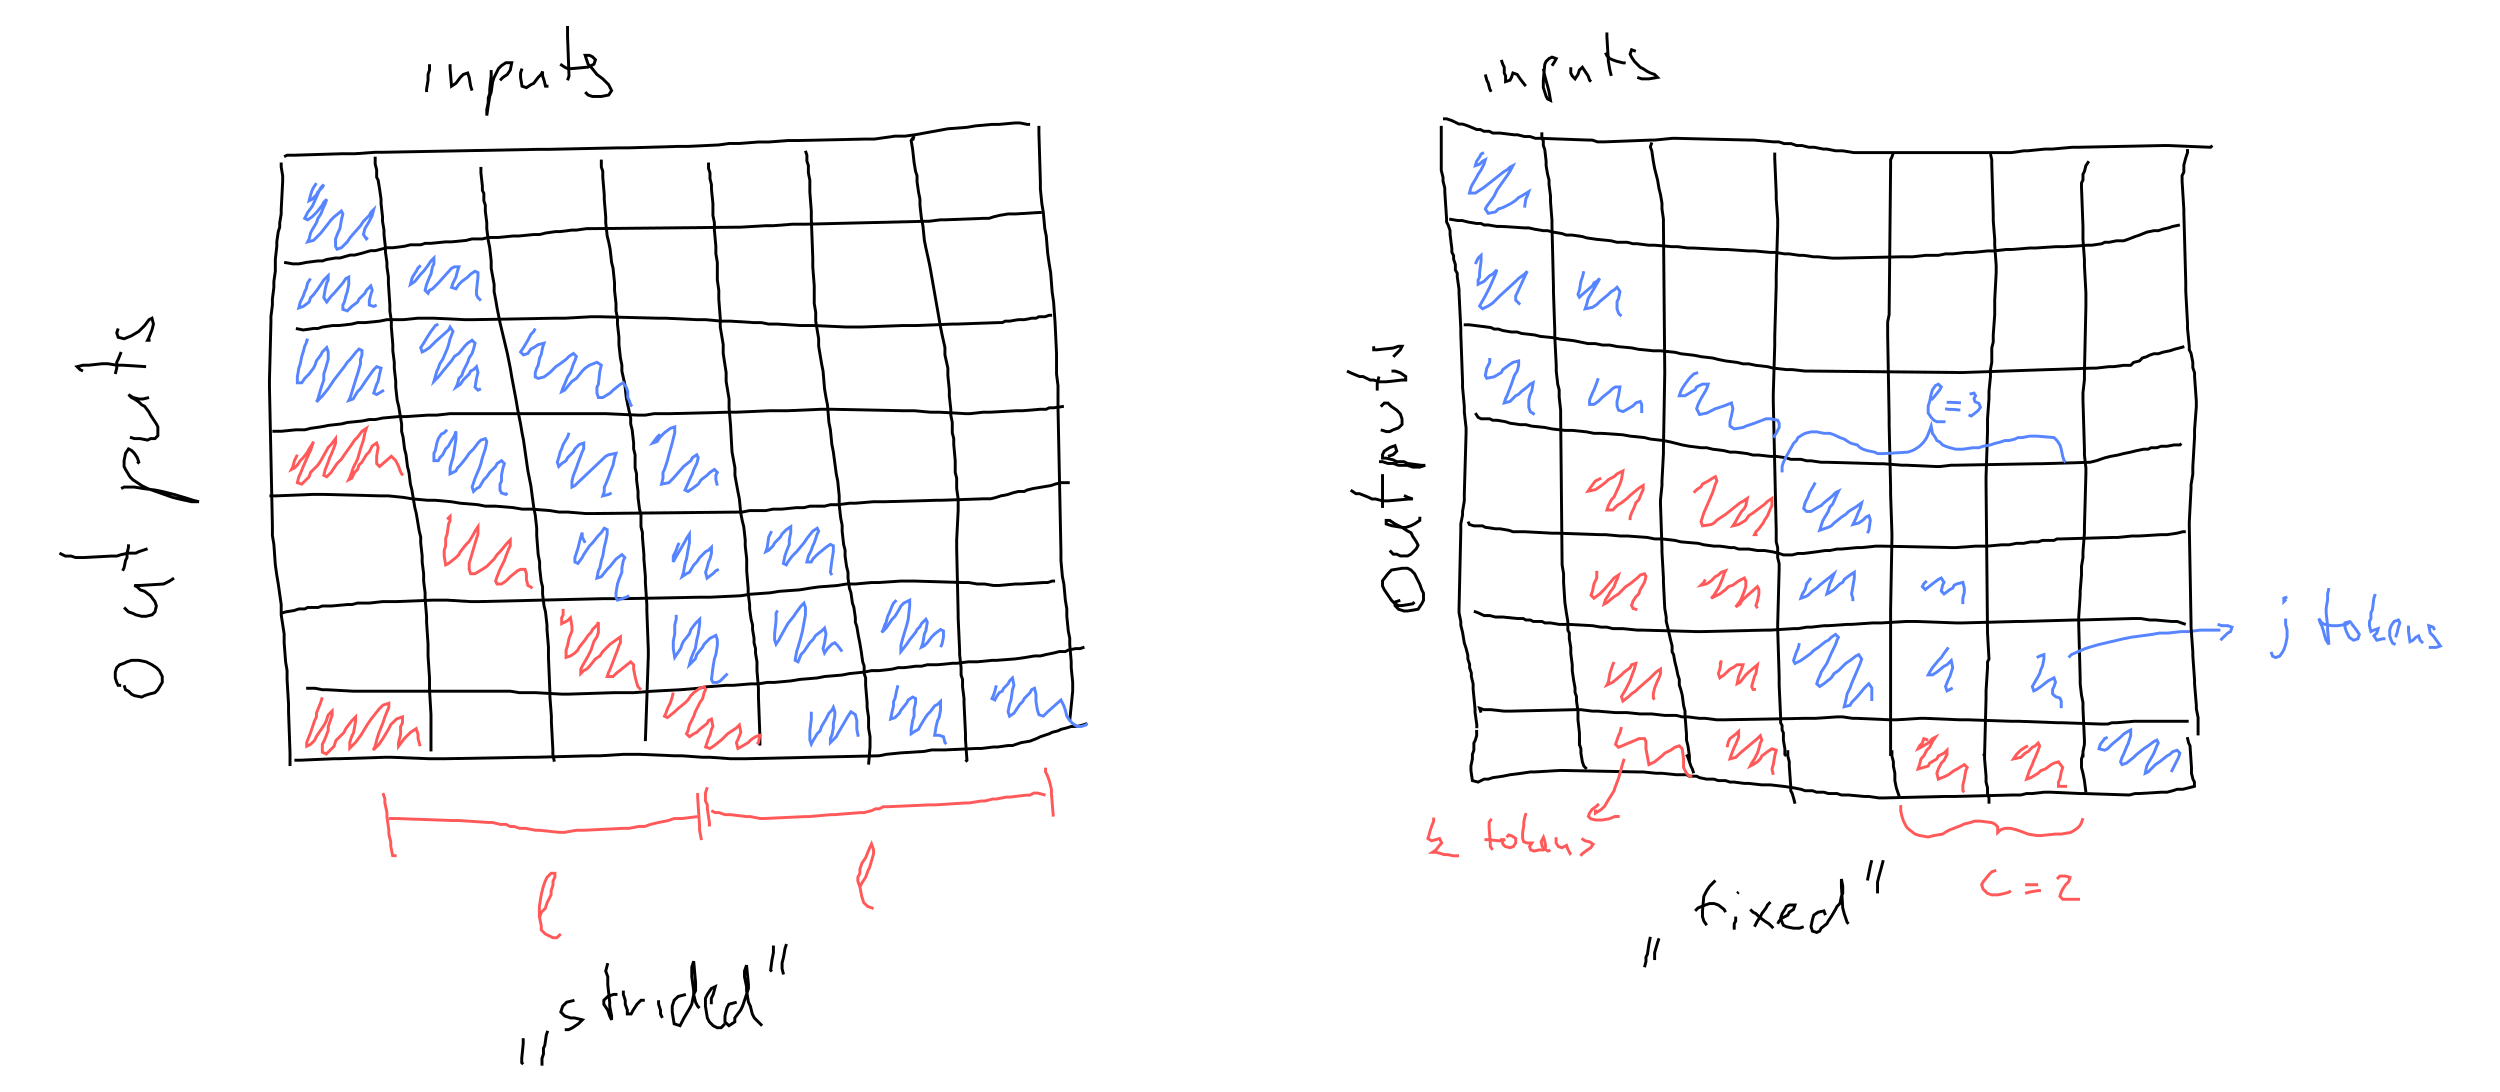 <svg version="1.1" xmlns="http://www.w3.org/2000/svg" viewBox="-113.5 112.3 1702.5 743.4">
<rect x="-113.5" y="112.3" width="1702.5" height="743.4" fill="#ffffff" />
<polyline points="78.0 223.0,78.0 226.0,79.0 232.0,79.0 236.0,78.0 255.0,78.0 258.0,77.0 264.0,77.0 267.0,76.0 270.0,75.0 277.0,75.0 280.0,74.0 289.0,74.0 297.0,73.0 304.0,73.0 308.0,72.0 316.0,72.0 320.0,71.0 328.0,71.0 332.0,70.0 371.0,70.0 376.0,72.0 470.0,72.0 477.0,73.0 483.0,74.0 497.0,75.0 504.0,76.0 510.0,78.0 524.0,78.0 531.0,80.0 544.0,80.0 550.0,81.0 563.0,82.0 569.0,82.0 575.0,83.0 592.0,83.0 597.0,84.0 625.0,84.0 630.0,84.0 634.0" style="fill:none;stroke:#000000;stroke-width:2"/>
<polyline points="80.0 219.0,82.0 218.0,87.0 218.0,119.0 217.0,128.0 217.0,142.0 216.0,147.0 216.0,253.0 214.0,260.0 214.0,307.0 213.0,314.0 213.0,348.0 212.0,355.0 212.0,376.0 211.0,383.0 210.0,390.0 210.0,403.0 209.0,410.0 209.0,423.0 208.0,430.0 208.0,476.0 207.0,482.0 207.0,496.0 205.0,503.0 205.0,510.0 204.0,532.0 200.0,545.0 199.0,551.0 198.0,562.0 197.0,567.0 197.0,578.0 196.0,581.0 196.0,586.0 197.0,588.0 197.0" style="fill:none;stroke:#000000;stroke-width:2"/>
<polyline points="594.0 198.0,594.0 203.0,595.0 236.0,595.0 241.0,596.0 251.0,597.0 257.0,598.0 268.0,599.0 273.0,600.0 285.0,601.0 292.0,602.0 298.0,603.0 311.0,604.0 318.0,605.0 332.0,606.0 353.0,606.0 367.0,607.0 375.0,607.0 390.0,609.0 488.0,609.0 494.0,610.0 505.0,611.0 510.0,612.0 521.0,613.0 527.0,613.0 532.0,614.0 542.0,615.0 547.0,615.0 551.0,616.0 563.0,616.0 567.0,617.0 577.0,617.0 583.0,615.0 603.0" style="fill:none;stroke:#000000;stroke-width:2"/>
<polyline points="87.0 630.0,91.0 630.0,114.0 629.0,117.0 629.0,149.0 628.0,153.0 628.0,179.0 629.0,189.0 629.0,246.0 628.0,251.0 628.0,289.0 627.0,295.0 627.0,311.0 626.0,322.0 626.0,346.0 627.0,351.0 627.0,365.0 628.0,370.0 628.0,384.0 629.0,394.0 629.0,485.0 627.0,490.0 626.0,500.0 625.0,516.0 624.0,521.0 623.0,530.0 623.0,551.0 622.0,555.0 622.0,563.0 621.0,566.0 621.0,573.0 620.0,576.0 620.0,582.0 618.0,588.0 617.0,593.0 615.0,595.0 614.0,601.0 612.0,603.0 611.0,607.0 610.0,609.0 609.0,613.0 608.0,616.0 607.0,620.0 607.0,624.0 606.0,627.0 605.0" style="fill:none;stroke:#000000;stroke-width:2"/>
<polyline points="142.0 219.0,142.0 224.0,143.0 228.0,143.0 233.0,144.0 235.0,145.0 241.0,146.0 248.0,146.0 251.0,147.0 260.0,147.0 263.0,148.0 269.0,148.0 272.0,149.0 281.0,149.0 284.0,150.0 291.0,150.0 294.0,151.0 301.0,151.0 305.0,152.0 320.0,152.0 324.0,153.0 331.0,153.0 335.0,154.0 347.0,154.0 351.0,155.0 359.0,155.0 363.0,156.0 372.0,156.0 376.0,157.0 385.0,158.0 389.0,160.0 401.0,160.0 406.0,161.0 410.0,162.0 418.0,163.0 422.0,164.0 430.0,165.0 434.0,166.0 442.0,167.0 446.0,169.0 458.0,170.0 462.0,172.0 474.0,173.0 478.0,173.0 482.0,174.0 491.0,174.0 495.0,175.0 503.0,175.0 508.0,176.0 516.0,176.0 520.0,177.0 532.0,177.0 536.0,178.0 551.0,178.0 559.0,179.0 574.0,179.0 582.0,180.0 599.0,180.0 602.0,180.0 624.0" style="fill:none;stroke:#000000;stroke-width:2"/>
<polyline points="214.0 226.0,214.0 230.0,215.0 239.0,215.0 242.0,216.0 244.0,216.0 249.0,217.0 252.0,217.0 256.0,218.0 264.0,218.0 268.0,219.0 276.0,220.0 281.0,221.0 290.0,221.0 295.0,223.0 306.0,223.0 311.0,224.0 316.0,225.0 322.0,227.0 332.0,232.0 353.0,234.0 363.0,235.0 369.0,238.0 385.0,239.0 391.0,241.0 401.0,242.0 407.0,243.0 412.0,246.0 433.0,248.0 443.0,250.0 458.0,251.0 463.0,252.0 472.0,252.0 477.0,253.0 490.0,254.0 495.0,254.0 499.0,255.0 508.0,256.0 512.0,256.0 517.0,257.0 525.0,258.0 529.0,259.0 538.0,259.0 541.0,260.0 553.0,260.0 560.0,261.0 584.0,261.0 587.0,262.0 600.0,262.0 604.0,263.0 623.0,263.0 626.0,264.0 631.0" style="fill:none;stroke:#000000;stroke-width:2"/>
<polyline points="296.0 221.0,296.0 226.0,297.0 229.0,297.0 233.0,298.0 245.0,298.0 248.0,299.0 260.0,299.0 264.0,300.0 273.0,301.0 277.0,302.0 282.0,303.0 291.0,304.0 295.0,305.0 305.0,305.0 310.0,306.0 319.0,306.0 324.0,307.0 329.0,307.0 333.0,308.0 342.0,308.0 347.0,309.0 356.0,310.0 361.0,310.0 365.0,312.0 374.0,313.0 383.0,314.0 388.0,316.0 397.0,316.0 401.0,317.0 405.0,318.0 414.0,318.0 418.0,319.0 422.0,319.0 431.0,320.0 435.0,320.0 439.0,321.0 447.0,321.0 451.0,322.0 459.0,323.0 463.0,323.0 471.0,324.0 475.0,324.0 478.0,325.0 490.0,325.0 493.0,326.0 505.0,326.0 509.0,327.0 524.0,327.0 528.0,328.0 555.0,328.0 559.0,326.0 617.0,326.0 615.0" style="fill:none;stroke:#000000;stroke-width:2"/>
<polyline points="369.0 223.0,369.0 227.0,370.0 230.0,370.0 234.0,371.0 238.0,371.0 241.0,372.0 251.0,372.0 259.0,373.0 264.0,373.0 269.0,374.0 280.0,374.0 285.0,375.0 291.0,375.0 303.0,376.0 310.0,376.0 316.0,377.0 329.0,377.0 335.0,379.0 347.0,379.0 353.0,381.0 366.0,381.0 372.0,383.0 384.0,383.0 390.0,384.0 402.0,385.0 420.0,387.0 431.0,387.0 436.0,389.0 447.0,390.0 452.0,391.0 462.0,392.0 467.0,393.0 471.0,394.0 480.0,394.0 484.0,395.0 493.0,395.0 501.0,396.0 513.0,396.0 516.0,397.0 524.0,397.0 527.0,398.0 534.0,399.0 538.0,399.0 541.0,400.0 547.0,400.0 550.0,401.0 554.0,401.0 557.0,402.0 563.0,402.0 569.0,403.0 581.0,403.0 587.0,404.0 614.0,404.0 617.0,404.0 620.0" style="fill:none;stroke:#000000;stroke-width:2"/>
<polyline points="435.0 215.0,436.0 218.0,436.0 222.0,437.0 225.0,437.0 230.0,438.0 235.0,438.0 243.0,439.0 256.0,439.0 261.0,440.0 288.0,440.0 294.0,441.0 307.0,441.0 319.0,442.0 325.0,442.0 331.0,444.0 343.0,444.0 348.0,446.0 360.0,447.0 365.0,448.0 377.0,449.0 383.0,450.0 388.0,451.0 400.0,452.0 405.0,453.0 415.0,454.0 420.0,456.0 435.0,457.0 440.0,458.0 450.0,458.0 456.0,459.0 465.0,460.0 470.0,460.0 474.0,461.0 483.0,462.0 487.0,462.0 491.0,463.0 498.0,464.0 502.0,464.0 506.0,465.0 513.0,466.0 516.0,467.0 523.0,468.0 526.0,469.0 533.0,469.0 536.0,470.0 539.0,471.0 545.0,472.0 550.0,473.0 556.0,474.0 563.0,475.0 566.0,475.0 571.0,476.0 574.0,476.0 579.0,477.0 591.0,477.0 594.0,478.0 601.0,478.0 608.0,479.0 614.0,479.0 621.0,478.0 633.0" style="fill:none;stroke:#000000;stroke-width:2"/>
<polyline points="508.0 208.0,509.0 205.0,507.0 208.0,508.0 214.0,509.0 223.0,510.0 229.0,511.0 232.0,511.0 236.0,512.0 243.0,513.0 248.0,513.0 252.0,514.0 261.0,515.0 266.0,516.0 276.0,517.0 281.0,519.0 290.0,520.0 295.0,527.0 335.0,528.0 340.0,530.0 349.0,530.0 354.0,532.0 363.0,532.0 368.0,533.0 378.0,533.0 382.0,534.0 391.0,534.0 395.0,535.0 400.0,535.0 407.0,536.0 411.0,536.0 415.0,537.0 426.0,537.0 434.0,538.0 438.0,538.0 445.0,539.0 452.0,539.0 460.0,538.0 480.0,538.0 486.0,539.0 530.0,539.0 533.0,540.0 555.0,540.0 558.0,541.0 567.0,541.0 572.0,542.0 575.0,542.0 580.0,543.0 588.0,543.0 591.0,544.0 612.0,544.0 616.0,545.0 630.0,544.0 631.0" style="fill:none;stroke:#000000;stroke-width:2"/>
<polyline points="80.0 291.0,86.0 292.0,90.0 292.0,95.0 291.0,103.0 290.0,106.0 290.0,109.0 289.0,115.0 288.0,118.0 288.0,125.0 286.0,128.0 286.0,132.0 285.0,139.0 283.0,142.0 283.0,150.0 281.0,154.0 281.0,162.0 280.0,166.0 279.0,173.0 279.0,176.0 278.0,180.0 278.0,190.0 277.0,194.0 277.0,204.0 276.0,208.0 275.0,215.0 275.0,219.0 274.0,226.0 274.0,236.0 273.0,240.0 273.0,250.0 272.0,254.0 272.0,258.0 271.0,265.0 270.0,268.0 270.0,276.0 269.0,279.0 269.0,286.0 268.0,289.0 268.0,391.0 267.0,408.0 266.0,413.0 266.0,426.0 265.0,434.0 265.0,516.0 263.0,519.0 263.0,527.0 262.0,530.0 262.0,556.0 261.0,560.0 261.0,563.0 260.0,567.0 259.0,573.0 258.0,578.0 258.0,594.0 257.0,596.0 257.0" style="fill:none;stroke:#000000;stroke-width:2"/>
<polyline points="88.0 336.0,93.0 337.0,100.0 336.0,103.0 336.0,106.0 335.0,113.0 334.0,117.0 334.0,126.0 333.0,130.0 332.0,135.0 332.0,145.0 331.0,150.0 330.0,161.0 330.0,171.0 329.0,182.0 329.0,203.0 330.0,208.0 330.0,264.0 329.0,271.0 329.0,289.0 328.0,295.0 328.0,335.0 329.0,340.0 329.0,361.0 330.0,367.0 330.0,378.0 331.0,384.0 331.0,400.0 332.0,405.0 332.0,410.0 333.0,416.0 333.0,431.0 334.0,441.0 334.0,463.0 335.0,473.0 335.0,501.0 334.0,510.0 334.0,535.0 333.0,538.0 333.0,566.0 332.0,569.0 332.0,571.0 331.0,574.0 331.0,580.0 330.0,584.0 330.0,589.0 329.0,592.0 329.0,594.0 328.0,598.0 328.0,601.0 327.0,603.0 327.0" style="fill:none;stroke:#000000;stroke-width:2"/>
<polyline points="72.0 406.0,78.0 406.0,88.0 405.0,94.0 405.0,98.0 404.0,105.0 403.0,110.0 402.0,119.0 401.0,123.0 400.0,133.0 399.0,138.0 398.0,142.0 398.0,147.0 397.0,158.0 396.0,163.0 396.0,178.0 395.0,184.0 395.0,193.0 394.0,198.0 394.0,299.0 394.0,321.0 395.0,326.0 395.0,332.0 394.0,343.0 394.0,383.0 393.0,388.0 393.0,411.0 392.0,423.0 392.0,446.0 391.0,452.0 391.0,501.0 392.0,509.0 392.0,520.0 393.0,526.0 393.0,544.0 394.0,547.0 394.0,556.0 393.0,561.0 393.0,579.0 392.0,583.0 392.0,595.0 391.0,599.0 391.0,601.0 390.0,604.0 390.0,611.0 389.0" style="fill:none;stroke:#000000;stroke-width:2"/>
<polyline points="70.0 450.0,74.0 450.0,99.0 449.0,107.0 449.0,146.0 450.0,151.0 450.0,161.0 451.0,167.0 452.0,178.0 453.0,183.0 453.0,194.0 454.0,200.0 455.0,212.0 456.0,217.0 457.0,224.0 457.0,236.0 458.0,242.0 459.0,248.0 459.0,261.0 460.0,267.0 461.0,273.0 461.0,285.0 462.0,292.0 462.0,392.0 461.0,397.0 460.0,408.0 460.0,413.0 459.0,419.0 459.0,429.0 458.0,434.0 458.0,438.0 457.0,448.0 457.0,452.0 456.0,457.0 456.0,465.0 455.0,469.0 455.0,481.0 454.0,488.0 454.0,524.0 453.0,527.0 453.0,556.0 452.0,561.0 452.0,565.0 451.0,568.0 450.0,573.0 449.0,576.0 448.0,580.0 447.0,584.0 447.0,586.0 446.0,590.0 445.0,602.0 443.0,605.0 442.0,609.0 441.0,613.0 441.0,615.0 441.0" style="fill:none;stroke:#000000;stroke-width:2"/>
<polyline points="78.0 530.0,81.0 529.0,87.0 528.0,90.0 527.0,94.0 527.0,96.0 526.0,103.0 526.0,106.0 525.0,112.0 525.0,123.0 524.0,126.0 524.0,130.0 523.0,138.0 523.0,147.0 522.0,156.0 522.0,181.0 521.0,191.0 521.0,207.0 522.0,212.0 522.0,297.0 520.0,310.0 520.0,363.0 519.0,370.0 519.0,391.0 518.0,397.0 517.0,411.0 516.0,417.0 515.0,431.0 514.0,437.0 513.0,444.0 512.0,457.0 511.0,463.0 510.0,469.0 510.0,480.0 509.0,485.0 509.0,500.0 508.0,509.0 508.0,542.0 509.0,546.0 509.0,552.0 510.0,557.0 510.0,563.0 511.0,567.0 511.0,578.0 510.0,582.0 510.0,597.0 509.0,600.0 509.0,603.0 508.0,605.0 508.0" style="fill:none;stroke:#000000;stroke-width:2"/>
<polyline points="95.0 581.0,101.0 581.0,106.0 582.0,109.0 582.0,127.0 583.0,131.0 583.0,234.0 583.0,240.0 584.0,251.0 584.0,269.0 585.0,274.0 585.0,305.0 584.0,318.0 584.0,331.0 583.0,350.0 582.0,362.0 581.0,368.0 580.0,381.0 579.0,386.0 579.0,398.0 578.0,403.0 578.0,409.0 577.0,414.0 577.0,425.0 576.0,431.0 575.0,443.0 574.0,448.0 573.0,460.0 572.0,465.0 571.0,475.0 570.0,480.0 569.0,485.0 569.0,494.0 568.0,498.0 567.0,502.0 567.0,510.0 566.0,514.0 566.0,518.0 565.0,525.0 565.0,535.0 564.0,538.0 564.0,546.0 563.0,552.0 563.0,562.0 562.0,565.0 562.0,578.0 561.0,585.0 560.0,591.0 559.0,595.0 559.0,599.0 558.0,604.0 557.0,608.0 556.0,612.0 556.0,614.0 555.0,619.0 554.0,622.0 554.0,625.0 553.0" style="fill:none;stroke:#000000;stroke-width:2"/>
<polyline points="102.0 237.0,100.0 240.0,99.0 242.0,98.0 245.0,97.0 249.0,99.0 248.0,102.0 245.0,103.0 243.0,106.0 240.0,107.0 238.0,105.0 240.0,104.0 242.0,100.0 251.0,99.0 253.0,96.0 257.0,94.0 261.0,96.0 262.0,99.0 260.0,102.0 257.0,106.0 252.0,107.0 250.0,109.0 248.0,108.0 251.0,107.0 253.0,105.0 258.0,103.0 261.0,102.0 264.0,99.0 269.0,98.0 271.0,97.0 275.0,96.0 277.0,100.0 276.0,105.0 271.0,112.0 262.0,114.0 260.0,119.0 256.0,120.0 258.0,119.0 262.0,118.0 268.0,117.0 270.0,115.0 275.0,115.0 280.0,116.0 282.0,119.0 281.0,123.0 277.0,125.0 274.0,132.0 266.0,134.0 263.0,138.0 259.0,139.0 257.0,141.0 255.0,140.0 259.0,138.0 263.0,135.0 268.0,134.0 272.0,136.0 275.0,137.0 274.0" style="fill:none;stroke:#5784ff;stroke-width:2"/>
<polyline points="98.0 302.0,96.0 305.0,95.0 309.0,94.0 311.0,93.0 314.0,91.0 318.0,90.0 322.0,93.0 321.0,97.0 318.0,98.0 315.0,100.0 313.0,103.0 309.0,107.0 303.0,110.0 300.0,110.0 303.0,109.0 305.0,108.0 309.0,107.0 315.0,109.0 318.0,112.0 314.0,114.0 312.0,120.0 305.0,122.0 302.0,124.0 301.0,124.0 306.0,123.0 311.0,122.0 314.0,121.0 318.0,120.0 320.0,120.0 323.0,123.0 324.0,126.0 321.0,130.0 318.0,131.0 316.0,135.0 312.0,136.0 310.0,139.0 307.0,140.0 310.0,139.0 313.0,138.0 317.0,138.0 320.0,141.0 321.0,143.0 320.0" style="fill:none;stroke:#5784ff;stroke-width:2"/>
<polyline points="173.0 293.0,171.0 295.0,170.0 297.0,168.0 300.0,167.0 302.0,166.0 306.0,169.0 304.0,173.0 299.0,175.0 297.0,178.0 293.0,180.0 290.0,182.0 288.0,182.0 292.0,181.0 294.0,180.0 299.0,179.0 301.0,177.0 306.0,176.0 310.0,178.0 312.0,179.0 310.0,181.0 309.0,185.0 305.0,194.0 295.0,196.0 294.0,199.0 294.0,198.0 297.0,197.0 301.0,195.0 305.0,194.0 308.0,197.0 309.0,199.0 306.0,201.0 304.0,205.0 301.0,207.0 299.0,210.0 297.0,212.0 298.0,212.0 301.0,211.0 310.0,211.0 313.0,212.0 315.0,214.0 317.0" style="fill:none;stroke:#5784ff;stroke-width:2"/>
<polyline points="95.0 345.0,96.0 343.0,95.0 346.0,94.0 348.0,93.0 352.0,92.0 355.0,91.0 360.0,90.0 363.0,89.0 369.0,89.0 373.0,92.0 373.0,94.0 370.0,97.0 367.0,100.0 363.0,101.0 361.0,102.0 358.0,105.0 354.0,106.0 352.0,109.0 349.0,110.0 352.0,110.0 357.0,108.0 364.0,107.0 367.0,107.0 371.0,105.0 377.0,103.0 384.0,102.0 386.0,106.0 382.0,110.0 377.0,114.0 371.0,121.0 362.0,123.0 359.0,125.0 357.0,129.0 352.0,131.0 350.0,133.0 351.0,133.0 354.0,132.0 357.0,132.0 360.0,130.0 367.0,129.0 370.0,125.0 383.0,124.0 385.0,127.0 384.0,130.0 379.0,132.0 377.0,136.0 371.0,141.0 364.0,143.0 362.0,146.0 363.0,145.0 367.0,144.0 372.0,143.0 374.0,141.0 380.0,143.0 381.0,148.0 378.0" style="fill:none;stroke:#5784ff;stroke-width:2"/>
<polyline points="185.0 333.0,183.0 334.0,180.0 338.0,178.0 341.0,175.0 346.0,173.0 349.0,174.0 352.0,176.0 351.0,179.0 349.0,183.0 345.0,192.0 337.0,193.0 335.0,195.0 338.0,193.0 343.0,192.0 347.0,191.0 350.0,188.0 357.0,186.0 360.0,185.0 363.0,184.0 365.0,182.0 372.0,185.0 369.0,189.0 364.0,194.0 358.0,196.0 355.0,199.0 353.0,203.0 348.0,205.0 346.0,208.0 344.0,210.0 346.0,209.0 350.0,208.0 353.0,206.0 356.0,205.0 359.0,202.0 365.0,201.0 368.0,199.0 370.0,198.0 374.0,197.0 376.0,200.0 374.0,202.0 371.0,206.0 367.0,207.0 365.0,209.0 364.0,211.0 362.0,212.0 366.0,211.0 370.0,210.0 376.0,212.0 378.0,214.0 377.0" style="fill:none;stroke:#5784ff;stroke-width:2"/>
<polyline points="251.0 336.0,250.0 338.0,248.0 340.0,246.0 344.0,243.0 349.0,241.0 352.0,243.0 354.0,246.0 353.0,248.0 350.0,250.0 349.0,253.0 347.0,257.0 346.0,256.0 349.0,255.0 354.0,254.0 356.0,253.0 361.0,252.0 363.0,251.0 366.0,251.0 369.0,253.0 370.0,257.0 369.0,261.0 366.0,265.0 362.0,268.0 360.0,272.0 357.0,274.0 355.0,277.0 353.0,279.0 355.0,278.0 358.0,277.0 360.0,275.0 366.0,273.0 369.0,271.0 374.0,270.0 376.0,269.0 379.0,271.0 378.0,276.0 372.0,279.0 370.0,283.0 365.0,285.0 363.0,288.0 361.0,293.0 359.0,296.0 361.0,295.0 365.0,294.0 374.0,293.0 376.0,293.0 380.0,294.0 383.0,297.0 383.0,302.0 380.0,304.0 378.0,309.0 374.0,311.0 373.0,313.0 376.0,314.0 379.0,314.0 383.0,315.0 385.0,316.0 388.0,317.0 389.0" style="fill:none;stroke:#5784ff;stroke-width:2"/>
<polyline points="191.0 405.0,189.0 407.0,187.0 408.0,185.0 411.0,184.0 414.0,183.0 419.0,182.0 421.0,182.0 426.0,185.0 426.0,186.0 424.0,188.0 422.0,190.0 418.0,192.0 416.0,193.0 414.0,196.0 409.0,197.0 406.0,197.0 411.0,196.0 418.0,195.0 424.0,194.0 427.0,193.0 431.0,193.0 435.0,197.0 433.0,198.0 431.0,200.0 429.0,204.0 424.0,206.0 421.0,209.0 418.0,212.0 414.0,214.0 412.0,217.0 411.0,218.0 413.0,217.0 418.0,215.0 424.0,214.0 428.0,213.0 431.0,210.0 438.0,208.0 444.0,209.0 447.0,211.0 445.0,213.0 444.0,216.0 439.0,218.0 437.0,220.0 434.0,224.0 430.0,225.0 428.0,228.0 426.0,230.0 428.0,229.0 431.0,228.0 436.0,228.0 440.0,227.0 442.0,227.0 446.0,228.0 448.0,231.0 449.0,232.0 448.0" style="fill:none;stroke:#5784ff;stroke-width:2"/>
<polyline points="274.0 407.0,273.0 410.0,270.0 415.0,269.0 418.0,268.0 420.0,267.0 424.0,266.0 427.0,267.0 430.0,269.0 428.0,272.0 426.0,273.0 424.0,277.0 420.0,278.0 418.0,281.0 415.0,284.0 414.0,284.0 418.0,283.0 420.0,280.0 428.0,279.0 431.0,277.0 436.0,276.0 440.0,276.0 444.0,278.0 443.0,280.0 441.0,299.0 423.0,301.0 422.0,306.0 421.0,305.0 424.0,304.0 429.0,302.0 434.0,301.0 437.0,299.0 442.0,298.0 444.0,298.0 447.0,297.0 450.0,301.0 449.0,303.0 448.0" style="fill:none;stroke:#5784ff;stroke-width:2"/>
<polyline points="336.0 408.0,334.0 410.0,331.0 414.0,334.0 413.0,336.0 410.0,339.0 407.0,343.0 404.0,346.0 403.0,346.0 407.0,344.0 415.0,342.0 422.0,341.0 426.0,339.0 432.0,338.0 434.0,338.0 438.0,337.0 442.0,342.0 441.0,345.0 438.0,352.0 430.0,357.0 426.0,358.0 424.0,361.0 422.0,362.0 424.0,361.0 428.0,359.0 432.0,358.0 435.0,357.0 437.0,353.0 446.0,355.0 447.0,358.0 445.0,362.0 442.0,364.0 439.0,368.0 436.0,370.0 434.0,373.0 432.0,375.0 434.0,374.0 436.0,374.0 439.0,375.0 443.0" style="fill:none;stroke:#5784ff;stroke-width:2"/>
<polyline points="285.0 482.0,283.0 478.0,283.0 475.0,282.0 478.0,280.0 486.0,278.0 492.0,278.0 495.0,280.0 496.0,283.0 492.0,284.0 490.0,288.0 484.0,290.0 482.0,294.0 477.0,296.0 475.0,298.0 472.0,300.0 473.0,300.0 476.0,299.0 481.0,298.0 485.0,297.0 491.0,296.0 494.0,295.0 499.0,294.0 501.0,293.0 506.0,296.0 505.0,300.0 500.0,302.0 498.0,306.0 493.0,310.0 490.0,312.0 492.0,311.0 494.0,310.0 499.0,310.0 502.0,308.0 507.0,307.0 510.0,306.0 516.0,306.0 519.0,307.0 521.0,313.0 519.0,315.0 518.0" style="fill:none;stroke:#5784ff;stroke-width:2"/>
<polyline points="349.0 482.0,348.0 484.0,347.0 487.0,345.0 491.0,345.0 495.0,346.0 493.0,353.0 481.0,354.0 479.0,356.0 476.0,356.0 482.0,355.0 487.0,354.0 493.0,353.0 496.0,352.0 502.0,351.0 505.0,354.0 503.0,356.0 502.0,359.0 497.0,361.0 495.0,363.0 492.0,367.0 488.0,369.0 487.0,371.0 485.0,371.0 489.0,370.0 493.0,369.0 495.0,368.0 499.0,367.0 502.0,368.0 506.0,372.0 503.0,374.0 501.0,376.0 500.0" style="fill:none;stroke:#5784ff;stroke-width:2"/>
<polyline points="412.0 474.0,410.0 478.0,409.0 485.0,408.0 488.0,410.0 487.0,413.0 484.0,414.0 482.0,418.0 478.0,419.0 476.0,422.0 473.0,425.0 471.0,425.0 475.0,424.0 480.0,424.0 483.0,422.0 488.0,421.0 491.0,420.0 496.0,422.0 497.0,423.0 495.0,426.0 491.0,429.0 488.0,434.0 482.0,436.0 479.0,440.0 474.0,443.0 472.0,444.0 474.0,443.0 476.0,441.0 482.0,440.0 484.0,439.0 487.0,437.0 491.0,436.0 495.0,439.0 495.0,440.0 493.0,443.0 490.0,449.0 485.0,452.0 483.0,454.0 484.0,454.0 488.0,453.0 494.0,452.0 502.0,453.0 504.0" style="fill:none;stroke:#5784ff;stroke-width:2"/>
<polyline points="347.0 531.0,347.0 534.0,346.0 538.0,346.0 544.0,345.0 549.0,345.0 554.0,346.0 560.0,350.0 554.0,351.0 551.0,352.0 549.0,356.0 544.0,357.0 541.0,360.0 537.0,363.0 534.0,363.0 537.0,362.0 544.0,361.0 548.0,360.0 554.0,359.0 556.0,357.0 561.0,356.0 565.0,360.0 561.0,361.0 558.0,365.0 553.0,366.0 551.0,370.0 547.0,374.0 545.0,375.0 548.0,375.0 552.0,374.0 558.0,373.0 561.0,372.0 567.0,371.0 575.0,372.0 577.0,375.0 577.0,377.0 576.0,382.0 571.0" style="fill:none;stroke:#5784ff;stroke-width:2"/>
<polyline points="416.0 528.0,415.0 530.0,415.0 535.0,414.0 544.0,414.0 548.0,415.0 551.0,417.0 548.0,418.0 546.0,423.0 537.0,427.0 532.0,429.0 529.0,432.0 525.0,434.0 523.0,435.0 526.0,435.0 531.0,433.0 542.0,432.0 546.0,430.0 553.0,429.0 556.0,428.0 562.0,430.0 563.0,432.0 558.0,434.0 556.0,438.0 550.0,440.0 548.0,442.0 545.0,446.0 542.0,448.0 540.0,449.0 544.0,448.0 550.0,447.0 554.0,448.0 557.0,450.0 554.0,453.0 551.0,455.0 550.0,457.0 552.0,460.0 556.0" style="fill:none;stroke:#5784ff;stroke-width:2"/>
<polyline points="497.0 521.0,495.0 523.0,494.0 525.0,492.0 530.0,491.0 532.0,490.0 536.0,489.0 538.0,488.0 541.0,487.0 543.0,490.0 540.0,494.0 534.0,496.0 532.0,499.0 527.0,500.0 525.0,502.0 523.0,506.0 521.0,506.0 525.0,505.0 534.0,504.0 538.0,501.0 548.0,500.0 552.0,500.0 556.0,504.0 551.0,506.0 548.0,510.0 543.0,511.0 541.0,513.0 539.0,514.0 537.0,517.0 534.0,518.0 536.0,517.0 542.0,516.0 544.0,515.0 550.0,514.0 553.0,516.0 552.0,518.0 550.0,521.0 546.0,523.0 544.0,527.0 541.0,529.0 542.0,529.0 546.0,528.0 551.0,527.0 553.0" style="fill:none;stroke:#5784ff;stroke-width:2"/>
<polyline points="439.0 597.0,439.0 602.0,438.0 610.0,438.0 616.0,439.0 619.0,440.0 617.0,443.0 612.0,445.0 610.0,446.0 607.0,449.0 602.0,451.0 598.0,453.0 596.0,454.0 594.0,455.0 597.0,455.0 600.0,454.0 605.0,454.0 608.0,453.0 613.0,452.0 615.0,452.0 618.0,456.0 614.0,457.0 612.0,464.0 600.0,466.0 597.0,469.0 599.0,470.0 603.0,470.0 609.0,471.0 614.0" style="fill:none;stroke:#5784ff;stroke-width:2"/>
<polyline points="498.0 579.0,497.0 583.0,496.0 588.0,495.0 590.0,495.0 593.0,494.0 597.0,493.0 602.0,496.0 601.0,499.0 598.0,500.0 596.0,504.0 591.0,505.0 589.0,508.0 587.0,510.0 588.0,510.0 591.0,509.0 595.0,509.0 600.0,508.0 603.0,507.0 609.0,507.0 612.0,510.0 610.0,512.0 609.0,513.0 607.0,516.0 602.0,518.0 599.0,520.0 597.0,523.0 593.0,525.0 592.0,527.0 590.0,527.0 596.0,526.0 601.0,525.0 603.0,524.0 607.0,523.0 613.0,526.0 613.0,529.0 614.0,530.0 618.0,531.0 619.0" style="fill:none;stroke:#5784ff;stroke-width:2"/>
<polyline points="565.0 579.0,564.0 583.0,563.0 586.0,562.0 588.0,564.0 589.0,565.0 587.0,567.0 584.0,569.0 583.0,570.0 581.0,573.0 578.0,574.0 576.0,576.0 574.0,577.0 579.0,576.0 582.0,575.0 589.0,574.0 592.0,573.0 597.0,574.0 600.0,577.0 598.0,581.0 592.0,583.0 590.0,584.0 588.0,588.0 584.0,589.0 582.0,591.0 581.0,592.0 585.0,592.0 590.0,593.0 596.0,594.0 599.0,597.0 600.0,600.0 597.0,609.0 589.0,611.0 593.0,612.0 596.0,613.0 600.0,615.0 603.0,617.0 605.0,620.0 607.0,623.0 607.0,626.0 606.0,627.0 605.0" style="fill:none;stroke:#5784ff;stroke-width:2"/>
<polyline points="-29.0 579.0,-28.0 582.0,-26.0 583.0,-24.0 585.0,-22.0 586.0,-17.0 587.0,-15.0 586.0,-12.0 585.0,-8.0 584.0,-6.0 582.0,-3.0 577.0,-3.0 573.0,-5.0 569.0,-7.0 567.0,-10.0 565.0,-14.0 563.0,-19.0 562.0,-24.0 562.0,-27.0 563.0,-29.0 564.0,-32.0 565.0,-34.0 567.0,-35.0 570.0,-35.0 574.0,-34.0 577.0,-33.0 579.0,-31.0 579.0" style="fill:none;stroke:#000000;stroke-width:2"/>
<polyline points="-29.0 526.0,-26.0 529.0,-23.0 530.0,-21.0 531.0,-17.0 532.0,-14.0 532.0,-10.0 531.0,-8.0 529.0,-7.0 525.0,-8.0 522.0,-11.0 518.0,-15.0 515.0,-18.0 514.0,-20.0 512.0,-22.0 511.0,-18.0 511.0,-2.0 510.0,2.0 508.0,5.0 506.0" style="fill:none;stroke:#000000;stroke-width:2"/>
<polyline points="-73.0 489.0,-69.0 491.0,-65.0 491.0,-62.0 492.0,-57.0 492.0,-38.0 491.0,-34.0 491.0,-31.0 490.0,-26.0 489.0,-21.0 489.0,-19.0 488.0,-16.0 487.0,-13.0 486.0" style="fill:none;stroke:#000000;stroke-width:2"/>
<polyline points="-30.0 501.0,-29.0 499.0,-28.0 494.0,-27.0 492.0,-27.0 489.0,-26.0 485.0,-26.0 483.0" style="fill:none;stroke:#000000;stroke-width:2"/>
<polyline points="-31.0 445.0,-29.0 444.0,-22.0 444.0,-16.0 445.0,-8.0 446.0,-3.0 447.0,5.0 449.0,15.0 452.0,18.0 453.0,22.0 454.0,17.0 454.0,8.0 452.0,4.0 451.0,-13.0 445.0,-17.0 443.0,-23.0 439.0,-25.0 437.0,-28.0 432.0,-29.0 430.0,-29.0 426.0,-28.0 421.0,-26.0 418.0,-24.0 419.0,-22.0 421.0,-20.0 424.0,-19.0 427.0,-20.0 428.0" style="fill:none;stroke:#000000;stroke-width:2"/>
<polyline points="-25.0 410.0,-22.0 411.0,-18.0 411.0,-13.0 412.0,-11.0 411.0,-8.0 411.0,-6.0 409.0,-6.0 403.0,-7.0 401.0,-11.0 395.0,-12.0 393.0,-15.0 389.0,-17.0 388.0,-19.0 386.0,-22.0 384.0,-24.0 383.0,-26.0 381.0,-23.0 383.0,-19.0 384.0,-16.0 384.0,-12.0 383.0" style="fill:none;stroke:#000000;stroke-width:2"/>
<polyline points="-57.0 365.0,-59.0 364.0,-61.0 362.0,-57.0 361.0,-53.0 361.0,-44.0 360.0,-40.0 360.0,-34.0 361.0,-30.0 361.0,-14.0 362.0" style="fill:none;stroke:#000000;stroke-width:2"/>
<polyline points="-35.0 367.0,-34.0 363.0,-34.0 359.0,-33.0 357.0,-31.0 352.0" style="fill:none;stroke:#000000;stroke-width:2"/>
<polyline points="-33.0 336.0,-34.0 339.0,-33.0 342.0,-29.0 343.0,-24.0 341.0,-19.0 338.0,-15.0 334.0,-12.0 330.0,-10.0 329.0,-9.0 333.0,-10.0 337.0,-12.0 342.0,-13.0 344.0,-11.0 344.0" style="fill:none;stroke:#000000;stroke-width:2"/>
<polyline points="179.0 156.0,179.0 160.0,178.0 163.0,178.0 167.0,177.0 173.0,177.0 175.0" style="fill:none;stroke:#000000;stroke-width:2"/>
<polyline points="193.0 156.0,193.0 159.0,194.0 171.0,197.0 169.0,200.0 165.0,202.0 163.0,205.0 162.0,206.0 165.0,207.0 171.0,208.0 174.0" style="fill:none;stroke:#000000;stroke-width:2"/>
<polyline points="221.0 160.0,221.0 164.0,220.0 173.0,220.0 176.0,219.0 179.0,219.0 182.0,218.0 187.0,218.0 191.0,219.0 184.0,220.0 178.0,221.0 175.0,222.0 168.0,223.0 165.0,226.0 159.0,228.0 157.0,231.0 155.0,235.0 155.0,234.0 160.0,232.0 163.0,229.0 165.0,227.0 167.0" style="fill:none;stroke:#000000;stroke-width:2"/>
<polyline points="242.0 159.0,241.0 162.0,241.0 165.0,242.0 171.0,245.0 172.0,248.0 170.0,250.0 169.0,253.0 165.0,255.0 163.0,256.0 161.0,256.0 164.0,257.0 167.0,258.0 171.0,260.0 171.0" style="fill:none;stroke:#000000;stroke-width:2"/>
<polyline points="273.0 130.0,273.0 137.0,274.0 164.0,273.0 167.0" style="fill:none;stroke:#000000;stroke-width:2"/>
<polyline points="268.0 156.0,271.0 158.0,273.0 159.0,276.0 159.0,287.0 158.0,291.0 156.0,292.0 153.0,290.0 151.0,288.0 150.0,285.0 150.0,287.0 156.0,289.0 158.0,293.0 163.0,297.0 166.0,301.0 170.0,303.0 174.0,301.0 177.0,296.0 178.0,290.0 178.0,287.0 177.0,285.0 175.0" style="fill:none;stroke:#000000;stroke-width:2"/>
<polyline points="89.0 422.0,87.0 426.0,86.0 430.0,85.0 432.0,87.0 431.0,89.0 429.0,91.0 426.0,93.0 424.0,96.0 420.0,97.0 418.0,99.0 415.0,100.0 413.0,98.0 419.0,97.0 421.0,93.0 430.0,91.0 435.0,90.0 437.0,89.0 441.0,92.0 442.0,97.0 437.0,98.0 434.0,103.0 429.0,105.0 426.0,110.0 417.0,112.0 415.0,115.0 411.0,115.0 414.0,114.0 417.0,112.0 422.0,111.0 424.0,110.0 427.0,108.0 432.0,107.0 436.0,109.0 437.0,112.0 434.0,116.0 428.0,119.0 425.0,121.0 422.0,126.0 415.0,128.0 412.0,130.0 410.0,133.0 406.0,136.0 404.0,135.0 407.0,134.0 412.0,132.0 418.0,130.0 425.0,127.0 431.0,125.0 437.0,124.0 439.0,126.0 438.0,128.0 434.0,130.0 432.0,131.0 429.0,133.0 427.0,136.0 422.0,138.0 420.0,140.0 416.0,143.0 414.0,144.0 417.0,143.0 423.0,143.0 428.0,145.0 430.0,153.0 423.0,156.0 426.0,158.0 430.0,159.0 433.0,160.0 435.0,161.0 436.0" style="fill:none;stroke:#ff5959;stroke-width:2"/>
<polyline points="191.0 466.0,193.0 464.0,193.0 467.0,192.0 469.0,191.0 476.0,190.0 479.0,190.0 484.0,189.0 487.0,189.0 491.0,190.0 497.0,192.0 496.0,197.0 492.0,199.0 490.0,200.0 488.0,204.0 483.0,206.0 481.0,209.0 476.0,210.0 474.0,212.0 471.0,212.0 476.0,211.0 479.0,206.0 496.0,206.0 500.0,207.0 503.0,210.0 503.0,215.0 500.0,218.0 498.0,223.0 493.0,225.0 490.0,227.0 488.0,232.0 482.0,234.0 480.0,234.0 484.0,233.0 486.0,231.0 491.0,230.0 494.0,227.0 500.0,225.0 505.0,224.0 508.0,225.0 510.0,228.0 510.0,231.0 508.0,234.0 505.0,239.0 501.0,241.0 500.0,244.0 500.0,245.0 503.0,245.0 507.0,246.0 511.0,248.0 512.0,249.0 513.0" style="fill:none;stroke:#ff5959;stroke-width:2"/>
<polyline points="270.0 527.0,270.0 531.0,269.0 533.0,269.0 537.0,273.0 535.0,275.0 533.0,276.0 539.0,276.0 542.0,274.0 547.0,273.0 552.0,272.0 555.0,272.0 560.0,275.0 559.0,278.0 557.0,280.0 555.0,281.0 553.0,285.0 548.0,287.0 545.0,289.0 543.0,290.0 541.0,293.0 538.0,294.0 536.0,294.0 543.0,293.0 546.0,291.0 549.0,289.0 555.0,287.0 559.0,283.0 566.0,282.0 568.0,282.0 571.0,284.0 569.0,286.0 568.0,288.0 566.0,292.0 561.0,295.0 559.0,297.0 556.0,302.0 551.0,309.0 546.0,309.0 550.0,308.0 552.0,307.0 555.0,302.0 568.0,301.0 570.0,300.0 573.0,304.0 573.0,306.0 571.0,316.0 563.0,318.0 565.0,318.0 568.0,319.0 573.0,320.0 577.0,321.0 580.0,323.0 582.0" style="fill:none;stroke:#ff5959;stroke-width:2"/>
<polyline points="345.0 584.0,344.0 588.0,343.0 591.0,341.0 595.0,340.0 598.0,339.0 600.0,341.0 601.0,346.0 597.0,348.0 595.0,353.0 591.0,355.0 589.0,357.0 586.0,359.0 584.0,363.0 581.0,366.0 580.0,367.0 582.0,366.0 584.0,365.0 588.0,363.0 591.0,360.0 597.0,359.0 600.0,356.0 606.0,355.0 610.0,354.0 612.0,356.0 614.0,359.0 612.0,361.0 611.0,363.0 609.0,368.0 605.0,369.0 603.0,371.0 602.0,372.0 607.0,371.0 609.0,370.0 613.0,369.0 615.0,367.0 621.0,370.0 622.0,373.0 620.0,378.0 616.0,382.0 612.0,388.0 608.0,390.0 606.0,391.0 611.0,389.0 616.0,388.0 618.0,389.0 622.0,391.0 621.0,396.0 618.0,398.0 616.0,401.0 614.0,404.0 613.0,403.0 618.0,402.0 619.0" style="fill:none;stroke:#ff5959;stroke-width:2"/>
<polyline points="106.0 587.2,104.7 591.2,102.0 597.9,102.0 600.5,100.7 603.2,98.0 611.2,95.4 617.8,95.4 620.5,98.0 619.2,100.7 616.5,102.0 613.8,107.4 605.8,108.7 603.2,110.0 599.2,112.7 596.5,112.7 599.2,110.0 607.2,110.0 609.8,107.4 616.5,106.0 619.2,106.0 624.5,108.7 625.8,114.0 620.5,115.3 616.5,120.7 611.2,122.0 608.5,126.0 603.2,128.7 600.5,128.7 603.2,127.3 611.2,126.0 613.8,124.7 617.8,124.7 621.8,128.7 617.8,132.6 612.5,136.6 605.8,139.3 601.9,144.6 595.2,147.3 592.5,151.3 591.2,151.3 593.9,148.6 600.5,147.3 604.5,144.6 611.2,143.3 615.2,142.0 620.5,140.6 623.1,144.6 619.2,147.3 615.2,151.3 608.5,152.6 605.8,156.6 601.9,160.6 600.5,160.6 604.5,159.3 607.2,159.3 612.5,157.9 617.8,157.9 620.5,161.9 615.2,165.9 611.2,169.9 608.5,171.2 612.5,171.2 615.2,172.6 620.5" style="fill:none;stroke:#ff5959;stroke-width:2"/>
<polyline points="368.2 648.4,366.9 652.4,366.9 657.8,368.2 660.4,368.2 663.1,369.6 672.4,369.6 675.1" style="fill:none;stroke:#ff5959;stroke-width:2"/>
<polyline points="370.9 664.4,373.6 665.7,376.2 665.7,380.2 667.1,384.2 667.1,394.9 668.4,397.5 668.4,404.2 669.7,406.8 669.7,434.8 668.4,437.4 668.4,452.1 667.1,454.7 667.1,472.1 665.7,474.7 665.7,480.0 664.4,482.7 663.1,485.4 663.1,488.0 661.7,490.7 661.7,520.0 660.4,524.0 660.4,543.9 659.1,546.6 659.1,554.6 657.8,557.2 657.8,562.6 656.4,565.2 656.4,571.9 655.1,574.5 655.1,585.2 653.8,587.8 653.8,590.5 652.4,593.2 652.4,598.5 653.8" style="fill:none;stroke:#ff5959;stroke-width:2"/>
<polyline points="598.5 635.1,598.5 637.8,599.8 640.5,601.2 644.4,602.5 649.8,602.5 652.4,603.8 668.4" style="fill:none;stroke:#ff5959;stroke-width:2"/>
<polyline points="361.6 652.4,361.6 655.1,362.9 675.1,362.9 677.7,364.2 684.4" style="fill:none;stroke:#ff5959;stroke-width:2"/>
<polyline points="361.6 668.4,350.9 669.7,345.6 669.7,341.6 671.1,335.0 672.4,329.6 673.7,325.6 675.1,321.6 675.1,315.0 676.4,311.0 676.4,284.4 677.7,279.1 677.7,271.1 679.1,267.1 679.1,253.8 677.7,251.1 677.7,244.5 676.4,240.5 676.4,236.5 675.1,233.8 675.1,231.1 673.7,227.1 673.7,221.8 672.4,219.2 672.4,199.2 671.1,195.2 671.1,156.6 669.7,153.9 669.7,151.3 669.7" style="fill:none;stroke:#ff5959;stroke-width:2"/>
<polyline points="147.3 652.4,148.6 656.4,148.6 659.1,150.0 665.7,150.0 668.4,151.3 677.7,151.3 680.4,152.6 685.7,152.6 688.4,153.9 695.0,156.6 695.0" style="fill:none;stroke:#ff5959;stroke-width:2"/>
<polyline points="253.8 737.6,255.1 733.6,257.8 731.0,259.1 727.0,261.8 721.6,261.8 719.0,263.1 715.0,263.1 712.3,264.4 709.7,264.4 707.0,261.8 707.0,259.1 709.7,257.8 712.3,256.4 716.3,255.1 721.6,253.8 729.6,253.8 736.3,255.1 742.9,255.1 745.6,257.8 748.3,263.1 750.9,265.7 750.9,268.4 748.3" style="fill:none;stroke:#ff5959;stroke-width:2"/>
<polyline points="472.1 716.3,473.4 713.7,476.0 709.7,477.4 705.7,478.7 703.0,481.4 693.7,481.4 691.0,480.0 687.0,478.7 689.7,476.0 696.4,473.4 700.3,472.1 704.3,472.1 707.0,470.7 709.7,470.7 712.3,472.1 716.3,473.4 723.0,474.7 727.0,477.4 729.6,481.4 731.0" style="fill:none;stroke:#ff5959;stroke-width:2"/>
<polyline points="277.7 793.5,272.4 794.8,269.7 797.5,268.4 801.5,271.1 804.2,275.1 805.5,277.7 805.5,283.1 806.8,280.4 809.5,276.4 812.2,273.7 813.5,271.1 813.5" style="fill:none;stroke:#000000;stroke-width:2"/>
<polyline points="300.4 768.2,299.0 773.6,300.4 777.5,300.4 782.9,301.7 794.8,301.7 797.5,303.0 804.2,303.0 806.8,301.7 804.2,300.4 800.2,297.7 796.2,297.7 793.5,300.4 790.9,304.3 789.5,307.0 789.5" style="fill:none;stroke:#000000;stroke-width:2"/>
<polyline points="311.0 786.9,311.0 789.5,312.3 793.5,312.3 796.2,313.7 800.2,313.7 802.8,316.3 802.8,317.7 800.2,320.3 796.2,323.0 793.5,325.6 793.5" style="fill:none;stroke:#000000;stroke-width:2"/>
<polyline points="335.0 793.5,335.0 796.2,336.3 800.2,336.3 802.8,337.6 805.5" style="fill:none;stroke:#000000;stroke-width:2"/>
<polyline points="353.6 789.5,348.3 790.9,345.6 793.5,344.3 797.5,344.3 801.5,345.6 809.5,349.6 810.8,352.3 805.5,356.3 798.8,357.6 796.2,358.9 789.5,360.2 786.9,360.2 781.5,358.9 766.9,357.6 770.9,357.6 777.5,358.9 786.9,358.9 789.5,360.2 794.8,361.6 797.5,362.9 798.8" style="fill:none;stroke:#000000;stroke-width:2"/>
<polyline points="370.9 796.2,370.9 792.2,372.2 789.5,373.6 784.2,370.9 785.5,368.2 789.5,366.9 792.2,366.9 797.5,368.2 805.5,369.6 808.2,372.2 810.8,374.9 812.2,377.6 812.2,380.2 809.5" style="fill:none;stroke:#000000;stroke-width:2"/>
<polyline points="388.2 794.8,382.9 796.2,381.5 798.8,380.2 804.2,380.2 808.2,382.9 810.8,386.9 808.2,386.9 805.5,390.9 800.2,392.2 797.5,396.2 785.5,396.2 782.9,394.9 769.6,393.5 773.6,393.5 777.5,394.9 784.2,394.9 786.9,396.2 794.8,397.5 797.5,398.8 802.8,400.2 805.5,405.5 810.8" style="fill:none;stroke:#000000;stroke-width:2"/>
<polyline points="898.0 163.0,899.0 166.9,900.0 168.9,901.0 172.9,902.0 174.8" style="fill:none;stroke:#000000;stroke-width:2"/>
<polyline points="908.9 153.1,909.9 156.1,910.9 158.1,910.9 162.0,911.8 164.0,911.8 167.9,914.8 166.9,915.8 165.0,916.8 162.0,919.7 163.0,921.7 166.0,924.7 169.9,925.6 170.9" style="fill:none;stroke:#000000;stroke-width:2"/>
<polyline points="937.5 159.1,938.5 164.0,940.4 170.9,941.4 174.8,942.4 180.7,940.4 179.7,939.4 177.8,937.5 171.9,937.5 166.9,938.5 156.1,939.4 154.1,941.4 152.2,943.4 151.2,946.3 152.2,945.3 154.1,943.4 157.1" style="fill:none;stroke:#000000;stroke-width:2"/>
<polyline points="956.2 158.1,956.2 162.0,957.2 164.0,959.1 166.0,961.1 163.0,962.1 160.0,964.1 158.1,968.0 164.0,969.0 166.9,970.0 167.9" style="fill:none;stroke:#000000;stroke-width:2"/>
<polyline points="980.8 134.4,980.8 137.4,981.8 154.1,982.8 160.0,983.8 164.0" style="fill:none;stroke:#000000;stroke-width:2"/>
<polyline points="979.8 148.2,980.8 150.2,982.8 152.2,984.8 153.1,987.7 154.1,991.7 155.1,993.6 155.1" style="fill:none;stroke:#000000;stroke-width:2"/>
<polyline points="1000.5 147.2,997.6 146.2,996.6 149.2,997.6 151.2,999.5 154.1,1003.5 158.1,1005.5 159.1,1008.4 161.0,1010.4 162.0,1013.3 163.0,1015.3 165.0,1009.4 166.0,1004.5 166.0,1001.5 165.0" style="fill:none;stroke:#000000;stroke-width:2"/>
<polyline points="936.5 202.4,936.5 206.4,937.5 208.3,937.5 211.3,938.5 214.2,939.4 222.1,939.4 225.1,940.4 231.0,941.4 234.9,941.4 237.9,942.4 245.8,942.4 249.7,943.4 262.5,943.4 266.5,944.4 306.9,944.4 310.8,945.3 337.4,945.3 341.4,946.3 361.1,946.3 365.0,947.3 373.9,948.3 377.8,948.3 382.7,949.3 391.6,949.3 395.6,950.3 497.0,951.3 503.0,951.3 508.9,952.2 522.7,953.2 529.6,954.2 535.5,954.2 541.4,955.2 543.4,955.2 547.3,956.2 553.2,956.2 557.2,957.2 565.0,957.2 569.0,958.2 575.9,959.1 580.8,959.1 583.8,960.1 586.7,960.1 589.7,961.1 596.6,961.1 602.5,962.1 611.4,962.1 614.3,962.1 620.2" style="fill:none;stroke:#000000;stroke-width:2"/>
<polyline points="1011.4 209.3,1010.4 212.3,1011.4 215.2,1012.4 222.1,1013.3 227.0,1015.3 234.9,1016.3 240.8,1017.3 244.8,1018.3 250.7,1018.3 254.6,1019.3 261.5,1019.3 264.5,1020.2 366.0,1019.3 418.2,1019.3 421.2,1018.3 439.9,1018.3 442.9,1017.3 452.7,1017.3 455.7,1018.3 485.2,1018.3 488.2,1019.3 505.9,1019.3 508.9,1020.2 526.6,1021.2 532.5,1021.2 535.5,1022.2 539.4,1024.2 548.3,1025.2 552.2,1025.2 556.2,1026.2 558.1,1027.1 563.1,1028.1 567.0,1029.1 571.9,1030.1 574.9,1030.1 578.8,1031.1 581.8,1032.1 585.7,1033.0 592.6,1034.0 596.6,1034.0 599.5,1035.0 612.3,1035.0 616.3,1036.0 620.2,1037.0 627.1,1037.0 631.1" style="fill:none;stroke:#000000;stroke-width:2"/>
<polyline points="1095.1 216.2,1095.1 220.2,1096.1 243.8,1096.1 247.7,1097.1 261.5,1097.1 266.5,1096.1 300.0,1096.1 306.9,1095.1 341.4,1095.1 347.3,1094.1 380.8,1094.1 385.7,1096.1 473.4,1096.1 481.3,1097.1 485.2,1097.1 492.1,1098.1 496.1,1098.1 500.0,1097.1 537.5,1097.1 540.4,1098.1 572.9,1098.1 578.8,1099.1 600.5,1099.1 604.5,1100.1 606.4,1100.1 609.4,1101.0 611.4,1101.0 616.3,1102.0 622.2,1102.0 626.1,1103.0 627.1" style="fill:none;stroke:#000000;stroke-width:2"/>
<polyline points="1175.9 216.2,1174.9 219.2,1174.0 221.1,1174.0 226.1,1173.0 326.6,1172.0 331.5,1172.0 340.4,1173.0 396.5,1173.0 401.5,1174.0 443.8,1174.0 448.8,1174.9 475.4,1174.9 479.3,1174.0 527.6,1174.0 534.5,1174.0 627.1" style="fill:none;stroke:#000000;stroke-width:2"/>
<polyline points="1242.0 217.2,1242.9 221.1,1242.9 224.1,1243.9 258.6,1243.9 262.5,1244.9 275.3,1244.9 279.3,1245.9 293.1,1245.9 298.0,1244.9 316.7,1244.9 326.6,1243.9 340.4,1243.9 345.3,1242.9 349.2,1242.9 359.1,1242.0 364.0,1242.0 368.9,1241.0 378.8,1241.0 383.7,1240.0 397.5,1240.0 406.4,1239.0 436.9,1239.0 441.9,1240.0 543.4,1241.0 561.1,1240.0 563.1,1240.0 567.0,1239.0 582.8,1239.0 587.7,1238.0 626.1,1237.0 627.1" style="fill:none;stroke:#000000;stroke-width:2"/>
<polyline points="1309.0 222.1,1307.0 225.1,1306.0 229.0,1305.0 231.0,1305.0 234.9,1304.0 236.9,1304.0 239.9,1305.0 266.5,1305.0 275.3,1306.0 289.1,1306.0 293.1,1307.0 311.8,1307.0 320.7,1306.0 366.0,1306.0 370.9,1305.0 379.8,1305.0 384.7,1306.0 418.2,1306.0 422.2,1307.0 431.0,1307.0 435.0,1306.0 471.4,1306.0 475.4,1305.0 488.2,1305.0 492.1,1304.0 498.0,1304.0 503.9,1303.1 514.8,1303.1 517.7,1302.1 532.5,1302.1 537.5,1303.1 573.9,1303.1 577.9,1304.0 585.7,1305.0 590.7,1305.0 594.6,1306.0 616.3,1306.0 619.2,1305.0 624.2,1305.0 628.1" style="fill:none;stroke:#000000;stroke-width:2"/>
<polyline points="897.1 216.2,895.1 217.2,894.1 219.2,892.1 222.1,891.2 225.1,894.1 224.1,896.1 222.1,898.0 221.1,897.1 224.1,895.1 228.0,893.1 231.0,892.1 233.0,889.2 237.9,888.2 239.9,887.2 243.8,891.2 243.8,897.1 239.9,910.9 229.0,912.8 228.0,914.8 226.1,916.8 225.1,914.8 229.0,912.8 232.0,907.9 238.9,905.9 241.8,904.0 245.8,902.0 248.7,899.0 252.7,898.0 254.6,900.0 257.6,904.9 256.6,906.9 254.6,909.9 253.7,915.8 250.7,918.7 248.7,920.7 246.8,922.7 245.8,927.6 242.8,926.6 245.8,925.6 247.7,924.7 253.7" style="fill:none;stroke:#5784ff;stroke-width:2"/>
<polyline points="891.2 292.1,893.1 288.1,895.1 286.2,895.1 290.1,894.1 298.0,894.1 301.0,893.1 302.9,893.1 305.9,897.1 303.9,901.0 300.0,903.0 299.0,905.9 296.0,904.9 299.0,901.0 307.9,898.0 313.8,894.1 320.7,896.1 322.6,900.0 320.7,903.0 318.7,907.9 313.8,918.7 303.9,920.7 301.9,924.7 299.0,926.6 297.0,925.6 299.0,919.7 311.8,918.7 313.8,918.7 316.7,920.7 318.7,921.7 319.7" style="fill:none;stroke:#5784ff;stroke-width:2"/>
<polyline points="965.1 297.0,964.1 301.0,963.1 303.9,962.1 309.8,961.1 312.8,962.1 314.7,964.1 312.8,971.0 306.9,972.0 304.9,973.9 303.9,975.9 301.9,974.9 303.9,968.0 315.7,967.0 319.7,966.0 322.6,971.0 321.6,973.9 319.7,975.9 317.7,981.8 312.8,983.8 310.8,985.7 309.8,987.7 307.9,989.7 310.8,988.7 315.7,987.7 317.7,987.7 322.6,988.7 325.6,990.7 327.6" style="fill:none;stroke:#5784ff;stroke-width:2"/>
<polyline points="1042.9 366.0,1039.9 367.0,1037.0 369.9,1034.0 373.9,1032.1 376.8,1031.1 378.8,1030.1 381.8,1034.0 381.8,1039.0 378.8,1040.9 377.8,1041.9 375.8,1045.9 373.9,1049.8 373.9,1048.8 376.8,1047.8 378.8,1044.9 383.7,1042.9 387.7,1041.9 390.6,1043.9 394.6,1048.8 393.6,1054.7 390.6,1060.6 388.7,1065.6 386.7,1066.6 390.6,1065.6 395.6,1064.6 399.5,1064.6 402.5,1067.5 404.4,1073.5 403.4,1075.4 402.5,1081.3 400.5,1089.2 397.5,1092.2 397.5,1097.1 398.5,1098.1 400.5,1098.1 403.4,1096.1 407.4,1094.1 410.3" style="fill:none;stroke:#5784ff;stroke-width:2"/>
<polyline points="901.0 356.1,901.0 359.1,899.0 363.0,898.0 368.0,899.0 369.9,904.0 368.9,908.9 366.0,909.9 364.0,913.8 361.1,916.8 359.1,920.7 358.1,920.7 361.1,919.7 365.0,917.8 368.0,915.8 373.9,912.8 381.8,911.8 383.7,910.9 386.7,914.8 385.7,918.7 381.8,920.7 380.8,922.7 378.8,926.6 375.8,928.6 373.9,930.6 372.9,929.6 378.8,928.6 380.8,927.6 384.7,927.6 389.6,928.6 392.6,931.6 394.6" style="fill:none;stroke:#5784ff;stroke-width:2"/>
<polyline points="974.9 369.9,973.9 372.9,972.0 377.8,971.0 379.8,969.0 384.7,969.0 387.7,972.0 387.7,974.9 385.7,977.9 382.7,982.8 378.8,984.8 376.8,986.7 375.8,989.7 375.8,988.7 381.8,987.7 385.7,987.7 388.7,988.7 391.6,991.7 392.6,993.6 391.6,998.6 388.7,1000.5 386.7,1003.5 385.7,1004.5 387.7,1004.5 391.6,1004.5 393.6" style="fill:none;stroke:#5784ff;stroke-width:2"/>
<polyline points="886.2 467.5,887.2 469.5,890.2 470.4,896.1 470.4,898.0 471.4,904.9 472.4,907.9 472.4,913.8 473.4,916.8 474.4,924.7 474.4,943.4 475.4,947.3 475.4,975.9 476.4,979.8 476.4,989.7 477.3,994.6 477.3,1008.4 478.3,1013.3 479.3,1018.3 479.3,1027.1 480.3,1031.1 481.3,1042.9 482.3,1046.8 483.3,1053.7 484.2,1057.7 484.2,1064.6 485.2,1067.5 485.2,1070.5 486.2,1077.4 486.2,1083.3 487.2,1088.2 487.2,1094.1 488.2,1098.1 489.2,1101.0 490.2,1107.0 490.2,1110.9 489.2,1114.8 489.2,1122.7 488.2,1129.6 487.2,1132.6 487.2,1137.5 486.2,1140.5 486.2,1151.3 485.2,1154.3 485.2,1164.1 484.2,1167.1 484.2,1215.3 485.2,1218.3 485.2,1232.1 484.2,1240.0 484.2,1249.8 483.3,1254.8 483.3,1259.7 482.3,1264.6 482.3,1269.5 481.3,1274.5 481.3,1277.4 480.3,1285.3 480.3,1287.3 479.3,1290.2 479.3,1325.7 478.3,1328.7 478.3,1338.5 477.3,1343.5 477.3,1358.2 476.4,1362.2 476.4,1369.1 475.4,1373.0 474.4,1375.0 474.4" style="fill:none;stroke:#000000;stroke-width:2"/>
<polyline points="891.2 393.6,893.1 396.5,895.1 397.5,901.0 397.5,903.0 398.5,905.9 398.5,911.8 399.5,914.8 400.5,921.7 401.5,925.6 401.5,929.6 402.5,938.5 403.4,943.4 404.4,952.2 405.4,957.2 405.4,967.0 406.4,972.0 407.4,976.9 407.4,991.7 408.4,996.6 409.3,1006.4 410.3,1010.4 411.3,1019.3 412.3,1024.2 413.3,1032.1 415.3,1037.0 416.2,1044.9 417.2,1048.8 417.2,1052.8 418.2,1060.6 419.2,1064.6 420.2,1068.5 420.2,1076.4 421.2,1080.3 422.2,1084.3 422.2,1092.2 423.1,1096.1 423.1,1103.0 424.1,1106.0 425.1,1112.9 425.1,1116.8 426.1,1119.8 426.1,1126.7 427.1,1130.6 427.1,1165.1 428.1,1169.0 428.1,1181.8 429.1,1184.8 429.1,1204.5 430.0,1207.5 430.0,1215.3 429.1,1218.3 429.1,1273.5 428.1,1276.4 428.1,1309.9 427.1,1313.9 426.1,1319.8 424.1,1323.7 423.1,1328.7 422.2,1332.6 421.2,1337.5 420.2,1341.5 419.2,1346.4 418.2,1349.4 418.2,1351.3 417.2,1355.3 417.2,1358.2 416.2,1362.2 416.2,1367.1 415.3,1371.0 415.3,1372.0 414.3" style="fill:none;stroke:#000000;stroke-width:2"/>
<polyline points="883.3 333.5,887.2 333.5,895.1 334.5,902.0 335.4,904.0 336.4,906.9 336.4,909.9 337.4,915.8 338.4,919.7 338.4,922.7 339.4,931.6 340.4,935.5 341.4,944.4 342.3,949.3 343.3,958.2 344.3,968.0 346.3,972.9 346.3,977.9 347.3,982.8 347.3,987.7 348.3,997.6 349.2,1002.5 350.2,1012.4 351.2,1017.3 351.2,1027.1 352.2,1031.1 353.2,1039.9 354.2,1044.9 355.2,1052.8 356.1,1056.7 357.1,1061.6 358.1,1069.5 359.1,1073.5 360.1,1077.4 360.1,1082.3 361.1,1090.2 362.0,1094.1 363.0,1103.0 364.0,1107.0 364.0,1115.8 365.0,1119.8 365.0,1222.2 366.0,1310.9 363.0,1313.9 363.0,1322.8 362.0,1325.7 362.0,1332.6 361.1,1337.5 361.1,1339.5 359.1,1343.5 358.1,1345.4 356.1,1348.4 355.2,1350.3 354.2,1353.3 353.2,1356.3 353.2,1359.2 352.2,1364.1 351.2,1367.1 350.2,1371.0 349.2,1374.0 348.3" style="fill:none;stroke:#000000;stroke-width:2"/>
<polyline points="873.4 261.5,879.3 262.5,882.3 262.5,886.2 263.5,892.1 264.5,895.1 264.5,897.1 265.5,900.0 265.5,905.9 266.5,908.9 266.5,924.7 267.5,927.6 267.5,931.6 268.4,937.5 269.4,940.4 269.4,944.4 270.4,950.3 271.4,953.2 272.4,957.2 272.4,964.1 273.4,967.0 274.3,973.9 275.3,983.8 276.3,987.7 277.3,994.6 277.3,998.6 278.3,1001.5 278.3,1009.4 279.3,1013.3 279.3,1025.2 280.3,1029.1 280.3,1036.0 281.2,1039.9 281.2,1058.7 282.2,1062.6 282.2,1077.4 283.2,1081.3 283.2,1092.2 284.2,1095.1 284.2,1102.0 285.2,1105.0 285.2,1111.9 286.2,1114.8 286.2,1121.7 287.2,1124.7 287.2,1134.5 288.1,1138.5 288.1,1180.9 287.2,1188.7 287.2,1197.6 286.2,1206.5 286.2,1211.4 285.2,1216.3 285.2,1225.2 284.2,1230.1 284.2,1240.0 283.2,1243.9 283.2,1252.8 282.2,1256.7 282.2,1268.6 281.2,1272.5 281.2,1286.3 280.3,1292.2 280.3,1308.0 279.3,1310.9 279.3,1317.8 278.3,1319.8 277.3,1322.8 277.3,1327.7 276.3,1332.6 276.3,1335.6 275.3,1340.5 273.4,1343.5 272.4,1348.4 270.4,1353.3 269.4,1356.3 269.4,1359.2 268.4,1363.2 267.5,1366.1 266.5,1371.0 265.5" style="fill:none;stroke:#000000;stroke-width:2"/>
<polyline points="892.1 609.4,892.1 613.3,891.2 616.3,890.2 618.3,890.2 623.2,889.2 626.1,889.2 629.1,888.2 634.0,888.2 637.0,889.2 643.9,893.1 644.9,897.1 642.9,900.0 642.9,903.0 641.9,909.9 640.9,914.8 639.9,922.7 638.9,928.6 638.0,931.6 638.0,948.3 637.0,951.3 637.0,1002.5 638.0,1005.5 638.0,1014.3 638.9,1018.3 638.9,1028.1 639.9,1035.0 639.9,1037.0 640.9,1041.9 640.9,1043.9 641.9,1048.8 642.9,1053.7 642.9,1056.7 643.9,1061.6 643.9,1064.6 644.9,1067.5 644.9,1074.4 645.8,1077.4 645.8,1086.3 646.8,1092.2 646.8,1101.0 647.8,1107.9 648.8,1112.9 649.8,1115.8 650.8,1120.8 650.8,1123.7 651.8,1128.6 651.8,1131.6 652.7,1137.5 652.7,1140.5 653.7,1145.4 653.7,1156.2 654.7,1159.2 654.7,1166.1 655.7,1169.0 655.7,1210.4 654.7,1217.3 654.7,1256.7 653.7,1262.6 653.7,1266.6 652.7,1270.5 652.7,1278.4 651.8,1283.3 651.8,1303.1 652.7,1306.0 652.7,1336.6 653.7,1340.5 652.7,1343.5 652.7,1358.2 651.8,1362.2 651.8,1366.1 650.8,1369.1 649.8,1373.0 649.8,1380.9 647.8,1380.9 644.9,1379.9 642.9,1378.9 638.9,1378.9 635.0,1377.9 620.2,1377.0 618.3,1376.0 614.3" style="fill:none;stroke:#000000;stroke-width:2"/>
<polyline points="962.1 615.3,962.1 619.2,963.1 622.2,963.1 625.2,964.1 631.1,965.1 634.0,967.0 636.0" style="fill:none;stroke:#000000;stroke-width:2"/>
<polyline points="1035.0 626.1,1036.0 628.1,1038.0 634.0,1039.0 636.0,1039.9 638.9" style="fill:none;stroke:#000000;stroke-width:2"/>
<polyline points="1104.0 623.2,1104.0 627.1,1105.0 631.1,1105.0 634.0,1106.0 647.8,1106.0 650.8,1107.0 652.7,1107.9 655.7,1108.9 659.6" style="fill:none;stroke:#000000;stroke-width:2"/>
<polyline points="1174.9 623.2,1174.9 627.1,1175.9 631.1,1175.9 634.0,1176.9 638.9,1176.9 643.9,1177.9 648.8,1178.9 651.8,1179.9 654.7" style="fill:none;stroke:#000000;stroke-width:2"/>
<polyline points="1238.0 625.2,1238.0 629.1,1239.0 640.9,1239.0 644.9,1240.0 648.8,1240.0 652.7,1241.0 655.7,1241.0 659.6" style="fill:none;stroke:#000000;stroke-width:2"/>
<polyline points="1305.0 626.1,1304.0 629.1,1304.0 635.0,1305.0 638.9,1306.0 643.9,1307.0 651.8" style="fill:none;stroke:#000000;stroke-width:2"/>
<polyline points="895.1 597.6,894.1 594.6,897.1 595.6,902.0 595.6,910.9 596.6,914.8 596.6,959.1 595.6,963.1 595.6,971.0 596.6,974.9 596.6,986.7 597.6,994.6 597.6,1003.5 598.5,1011.4 598.5,1020.2 599.5,1028.1 599.5,1032.1 600.5,1036.0 600.5,1043.9 601.5,1047.8 601.5,1055.7 602.5,1059.7 602.5,1114.8 601.5,1122.7 601.5,1137.5 600.5,1141.4 600.5,1148.3 601.5,1151.3 601.5,1174.0 602.5,1177.9 602.5,1193.7 601.5,1197.6 601.5,1221.3 602.5,1227.2 602.5,1256.7 603.5,1261.7 603.5,1288.3 604.5,1291.2 604.5,1317.8 605.4,1321.8 605.4,1324.7 604.5,1327.7 604.5,1339.5 603.5,1343.5 603.5,1377.0 603.5" style="fill:none;stroke:#000000;stroke-width:2"/>
<polyline points="890.2 528.6,893.1 529.6,897.1 531.5,901.0 531.5,904.9 532.5,909.9 532.5,919.7 533.5,923.7 533.5,925.6 534.5,928.6 534.5,930.6 535.5,936.5 535.5,938.5 536.5,942.4 536.5,948.3 537.5,954.2 537.5,971.0 538.4,976.9 539.4,980.8 539.4,984.8 540.4,991.7 540.4,1001.5 541.4,1004.5 541.4,1040.9 542.4,1045.9 542.4,1089.2 541.4,1092.2 541.4,1107.9 540.4,1110.9 540.4,1116.8 539.4,1119.8 539.4,1128.6 538.4,1131.6 538.4,1144.4 537.5,1147.4 537.5,1162.1 536.5,1168.0 536.5,1184.8 535.5,1190.7 535.5,1218.3 536.5,1223.2 536.5,1260.7 535.5,1264.6 535.5,1300.1 534.5,1304.0 534.5,1339.5 533.5,1344.4 533.5,1350.3 534.5,1354.3 534.5,1365.1 535.5,1369.1 535.5,1372.0 536.5,1375.0 537.5" style="fill:none;stroke:#000000;stroke-width:2"/>
<polyline points="1122.7 440.9,1121.7 442.9,1118.8 447.8,1117.8 450.7,1115.8 454.7,1114.8 458.6,1116.8 460.6,1119.8 460.6,1124.7 457.6,1126.7 456.6,1128.6 454.7,1133.6 450.7,1136.5 447.8,1138.5 446.8,1137.5 448.8,1134.5 455.7,1132.6 457.6,1131.6 460.6,1128.6 465.5,1127.6 467.5,1125.7 473.4,1131.6 471.4,1133.6 470.4,1135.5 468.5,1140.5 464.5,1143.4 462.6,1145.4 460.6,1150.3 457.6,1154.3 454.7,1153.3 458.6,1152.3 460.6,1150.3 465.5,1148.3 469.5,1152.3 468.5,1155.2 466.5,1157.2 464.5,1159.2 463.5,1160.2 466.5,1159.2 473.4,1158.2 475.4" style="fill:none;stroke:#5784ff;stroke-width:2"/>
<polyline points="1119.8 505.9,1116.8 509.9,1115.8 513.8,1113.9 516.8,1112.9 519.7,1115.8 518.7,1117.8 517.7,1120.8 514.8,1123.7 512.8,1125.7 510.8,1135.5 503.0,1133.6 507.9,1132.6 509.9,1130.6 516.8,1132.6 515.8,1135.5 513.8,1139.5 509.9,1141.4 508.9,1142.4 506.9,1146.4 503.9,1149.3 502.0,1149.3 505.9,1148.3 511.8,1147.4 516.8,1148.3 519.7,1148.3 521.7" style="fill:none;stroke:#5784ff;stroke-width:2"/>
<polyline points="1198.6 507.9,1196.6 509.9,1195.6 511.8,1197.6 513.8,1202.5 509.9,1206.5 506.9,1208.5 505.9,1210.4 508.9,1209.4 510.8,1208.5 514.8,1210.4 516.8,1214.4 513.8,1216.3 512.8,1217.3 510.8,1219.3 509.9,1223.2 508.9,1224.2 512.8,1224.2 515.8,1223.2 519.7,1223.2 523.7" style="fill:none;stroke:#5784ff;stroke-width:2"/>
<polyline points="1213.4 553.2,1210.4 557.2,1208.5 560.1,1206.5 562.1,1202.5 567.0,1200.6 570.0,1199.6 571.9,1202.5 571.9,1205.5 570.0,1210.4 566.0,1212.4 565.0,1215.3 562.1,1216.3 567.0,1214.4 572.9,1213.4 574.9,1211.4 579.8,1212.4 582.8,1214.4 581.8,1216.3 580.8" style="fill:none;stroke:#5784ff;stroke-width:2"/>
<polyline points="1273.5 560.1,1275.5 559.1,1278.4 558.1,1278.4 561.1,1277.4 566.0,1276.4 568.0,1275.5 571.0,1274.5 572.9,1270.5 579.8,1271.5 582.8,1273.5 581.8,1276.4 579.8,1281.4 575.9,1285.3 573.9,1286.3 576.9,1285.3 579.8,1284.3 581.8,1284.3 584.8,1286.3 586.7,1289.3 587.7,1290.2 589.7,1290.2 592.6,1290.2 594.6" style="fill:none;stroke:#5784ff;stroke-width:2"/>
<polyline points="1111.9 550.3,1110.9 554.2,1109.9 556.2,1107.9 562.1,1108.9 564.1,1112.9 562.1,1119.8 557.2,1121.7 555.2,1124.7 553.2,1129.6 549.3,1131.6 548.3,1133.6 546.3,1136.5 544.3,1138.5 546.3,1137.5 548.3,1136.5 551.2,1133.6 557.2,1130.6 564.1,1126.7 570.0,1125.7 572.9,1124.7 574.9,1123.7 577.9,1125.7 579.8,1128.6 577.9,1133.6 573.9,1135.5 571.0,1138.5 569.0,1143.4 564.1,1146.4 562.1,1150.3 559.1,1152.3 558.1,1154.3 561.1,1153.3 564.1,1147.4 577.9,1146.4 580.8,1144.4 584.8,1143.4 589.7,1142.4 593.6,1146.4 592.6,1147.4 590.7,1151.3 586.7,1156.2 580.8,1159.2 577.9,1161.2 580.8,1161.2 585.7,1161.2 589.7" style="fill:none;stroke:#5784ff;stroke-width:2"/>
<polyline points="1321.8 614.3,1319.8 615.3,1316.8 619.2,1315.9 622.2,1319.8 623.2,1321.8 622.2,1324.7 619.2,1330.6 614.3,1332.6 612.3,1335.6 610.4,1337.5 609.4,1337.5 613.3,1335.6 619.2,1334.6 621.2,1332.6 626.1,1331.6 628.1,1330.6 631.1,1331.6 633.0,1334.6 632.0,1339.5 628.1,1341.5 626.1,1346.4 622.2,1349.4 620.2,1353.3 617.3,1355.3 616.3,1356.3 618.3,1355.3 620.2,1353.3 625.2,1352.3 627.1,1349.4 632.0,1348.4 634.0,1347.4 638.9,1349.4 638.0,1354.3 633.0,1357.2 631.1,1362.2 627.1,1364.1 626.1,1366.1 624.2,1369.1 623.2,1371.0 625.2,1370.1 628.1,1369.1 630.1,1365.1 638.0" style="fill:none;stroke:#5784ff;stroke-width:2"/>
<polyline points="1039.9 447.8,1041.9 445.8,1044.9 443.8,1045.9 441.9,1049.8 439.9,1052.8 437.9,1054.7 436.9,1055.7 439.9,1054.7 441.9,1052.8 447.8,1046.8 461.6,1044.9 467.5,1045.9 470.4,1051.8 469.5,1053.7 468.5,1055.7 466.5,1061.6 462.6,1071.5 454.7,1073.5 453.7,1076.4 451.7,1075.4 456.6,1074.4 458.6,1072.5 460.6,1069.5 465.5,1068.5 467.5,1066.6 470.4,1070.5 469.5,1075.4 466.5,1077.4 463.5,1080.3 461.6,1088.2 455.7,1090.2 453.7,1093.2 451.7,1093.2 456.6,1092.2 458.6,1090.2 463.5,1088.2 466.5,1087.2 468.5,1084.3 472.4,1082.3 474.4,1081.3 476.4,1083.3 476.4" style="fill:none;stroke:#ff5959;stroke-width:2"/>
<polyline points="1047.8 506.9,1046.8 508.9,1044.9 510.8,1048.8 509.9,1051.8 507.9,1054.7 504.9,1056.7 503.9,1058.7 502.0,1061.6 501.0,1060.6 503.0,1059.7 505.9,1057.7 510.8,1056.7 512.8,1053.7 517.7,1051.8 519.7,1057.7 516.8,1061.6 513.8,1063.6 511.8,1066.6 510.8,1070.5 507.9,1074.4 505.9,1075.4 507.9,1075.4 511.8,1074.4 514.8,1072.5 519.7,1071.5 521.7,1068.5 525.6,1071.5 523.7,1072.5 521.7,1074.4 519.7,1083.3 511.8,1084.3 513.8,1084.3 516.8,1083.3 521.7,1082.3 524.6,1083.3 526.6" style="fill:none;stroke:#ff5959;stroke-width:2"/>
<polyline points="1057.7 565.0,1058.7 562.1,1057.7 568.0,1056.7 571.0,1057.7 573.9,1060.6 571.9,1064.6 568.0,1066.6 567.0,1069.5 565.0,1073.5 565.0,1072.5 568.0,1070.5 572.9,1069.5 577.9,1071.5 576.9,1075.4 571.9,1077.4 570.0,1083.3 565.0,1082.3 571.0,1081.3 572.9,1079.4 579.8,1080.3 581.8,1082.3 581.8" style="fill:none;stroke:#ff5959;stroke-width:2"/>
<polyline points="1062.6 621.2,1063.6 617.3,1064.6 615.3,1068.5 612.3,1070.5 610.4,1070.5 614.3,1068.5 619.2,1067.5 621.2,1065.6 626.1,1064.6 629.1,1068.5 628.1,1071.5 625.2,1083.3 615.3,1085.3 613.3,1086.3 616.3,1085.3 618.3,1084.3 622.2,1083.3 625.2,1081.3 629.1,1079.4 632.0,1078.4 634.0,1080.3 633.0,1083.3 631.1,1085.3 629.1,1086.3 627.1,1090.2 624.2,1093.2 622.2,1096.1 623.2,1095.1 627.1,1094.1 633.0,1093.2 636.0,1094.1 639.9" style="fill:none;stroke:#ff5959;stroke-width:2"/>
<polyline points="1267.6 620.2,1265.6 621.2,1262.6 623.2,1259.7 626.1,1257.7 629.1,1262.6 628.1,1265.6 625.2,1267.6 624.2,1270.5 621.2,1272.5 620.2,1274.5 618.3,1275.5 620.2,1274.5 623.2,1272.5 628.1,1271.5 630.1,1270.5 633.0,1268.6 637.0,1266.6 642.9,1269.5 641.9,1274.5 638.9,1276.4 637.0,1279.4 636.0,1283.3 633.0,1285.3 632.0,1288.3 631.1,1291.2 635.0,1290.2 638.0,1289.3 642.9,1288.3 644.9,1288.3 647.8,1292.2 647.8,1294.2 647.8" style="fill:none;stroke:#ff5959;stroke-width:2"/>
<polyline points="1048.8 742.4,1046.8 739.5,1045.9 736.5,1045.9 732.6,1046.8 722.7,1048.8 718.8,1050.8 715.8,1054.7 711.9" style="fill:none;stroke:#000000;stroke-width:2"/>
<polyline points="1040.9 732.6,1042.9 730.6,1047.8 728.6,1050.8 727.6,1053.7 727.6,1056.7 728.6,1060.6 731.6,1061.6 733.5" style="fill:none;stroke:#000000;stroke-width:2"/>
<polyline points="1068.5 736.5,1068.5 739.5,1067.5 741.4,1067.5 745.4" style="fill:none;stroke:#000000;stroke-width:2"/>
<polyline points="1070.5 719.8,1069.5 720.7" style="fill:none;stroke:#000000;stroke-width:2"/>
<polyline points="1078.4 731.6,1080.3 733.5,1082.3 734.5,1084.3 736.5,1088.2 739.5,1091.2 741.4,1093.2 743.4,1094.1 744.4" style="fill:none;stroke:#000000;stroke-width:2"/>
<polyline points="1092.2 726.6,1090.2 728.6,1089.2 730.6,1086.3 734.5,1085.3 736.5,1083.3 739.5,1081.3 743.4" style="fill:none;stroke:#000000;stroke-width:2"/>
<polyline points="1097.1 741.4,1098.1 739.5,1100.1 737.5,1104.0 735.5,1105.0 733.5,1107.9 731.6,1108.9 728.6,1105.0 728.6,1103.0 729.6,1102.0 731.6,1100.1 734.5,1099.1 737.5,1100.1 740.4,1101.0 742.4,1103.0 743.4,1107.9 744.4,1111.9 744.4,1114.8 743.4" style="fill:none;stroke:#000000;stroke-width:2"/>
<polyline points="1129.6 735.5,1128.6 732.6,1124.7 733.5,1121.7 735.5,1120.8 738.5,1119.8 743.4,1120.8 746.4,1123.7 747.3,1125.7 746.4,1126.7 744.4,1130.6 741.4,1131.6 739.5,1133.6 736.5,1136.5 731.6,1137.5 729.6,1139.5 727.6,1140.5 722.7,1141.4 720.7,1141.4 715.8,1140.5 710.9,1140.5 715.8,1141.4 730.6,1142.4 734.5,1144.4 740.4,1145.4 741.4" style="fill:none;stroke:#000000;stroke-width:2"/>
<polyline points="242.8 819.3,242.8 823.2,241.8 833.1,241.8 836.0,242.8 837.0" style="fill:none;stroke:#000000;stroke-width:2"/>
<polyline points="259.5 814.3,258.5 817.3,257.5 824.2,256.6 826.2,256.6 830.1,255.6 833.1,255.6 838.0" style="fill:none;stroke:#000000;stroke-width:2"/>
<polyline points="413.2 756.2,413.2 761.1,412.2 766.1,411.3 773.0,412.2 773.9" style="fill:none;stroke:#000000;stroke-width:2"/>
<polyline points="422.1 755.2,421.1 758.2,420.1 764.1,419.1 768.0,419.1 772.0,420.1 775.9" style="fill:none;stroke:#000000;stroke-width:2"/>
<polyline points="1010.4 750.3,1009.4 755.2,1008.4 762.1,1007.4 764.1,1007.4 767.1,1006.4 771.0" style="fill:none;stroke:#000000;stroke-width:2"/>
<polyline points="1016.3 751.3,1015.3 754.2,1013.3 761.1,1013.3 764.1,1013.3 766.1" style="fill:none;stroke:#000000;stroke-width:2"/>
<polyline points="1161.2 698.1,1160.2 702.0,1158.2 711.9" style="fill:none;stroke:#000000;stroke-width:2"/>
<polyline points="1169.0 698.1,1168.0 702.0,1166.1 708.9,1165.1 712.9,1165.1 717.8,1165.1 720.7" style="fill:none;stroke:#000000;stroke-width:2"/>
<polyline points="1295.2 560.1,1297.1 558.1,1299.1 557.2,1306.0 554.2,1309.0 553.2,1315.9 551.2,1319.8 550.3,1332.6 547.3,1337.5 546.3,1352.3 544.3,1357.2 543.4,1363.2 543.4,1372.0 542.4,1377.0 542.4,1384.8 541.4,1387.8 541.4,1398.6 541.4" style="fill:none;stroke:#5784ff;stroke-width:2"/>
<polyline points="1396.7 537.5,1399.6 538.4,1403.6 538.4,1406.5 539.4,1405.5 542.4,1403.6 543.4,1400.6 546.3,1398.6 548.3" style="fill:none;stroke:#5784ff;stroke-width:2"/>
<polyline points="1443.0 533.5,1443.0 537.5,1444.0 541.4,1444.0 546.3,1443.0 551.2,1442.0 554.2,1441.0 556.2,1439.0 559.1,1436.1 560.1,1434.1 559.1,1433.1 556.2" style="fill:none;stroke:#5784ff;stroke-width:2"/>
<polyline points="1472.5 512.8,1471.6 516.8,1471.6 520.7,1470.6 526.6,1470.6 529.6,1471.6 538.4,1471.6 541.4,1472.5 551.2,1470.6 548.3,1469.6 545.3,1468.6 541.4,1467.6 538.4,1466.6 536.5,1465.6 533.5,1467.6 536.5,1469.6 537.5,1474.5 538.4,1478.5 538.4,1484.4 537.5,1487.3 535.5,1483.4 536.5,1483.4 539.4,1484.4 542.4,1486.3 546.3,1489.3 548.3,1492.2 547.3,1493.2 544.3,1491.3 541.4,1488.3 537.5,1488.3 538.4" style="fill:none;stroke:#5784ff;stroke-width:2"/>
<polyline points="1504.1 516.8,1503.1 519.7,1502.1 527.6,1501.1 529.6,1501.1 533.5,1500.1 535.5,1500.1 538.4,1501.1 542.4,1503.1 541.4,1506.0 540.4,1505.1 543.4,1503.1 545.3,1505.1 548.3,1509.0 547.3,1511.0 547.3" style="fill:none;stroke:#5784ff;stroke-width:2"/>
<polyline points="1517.9 546.3,1518.9 543.4,1519.8 539.4,1520.8 536.5,1519.8 534.5,1516.9 535.5,1514.9 538.4,1513.9 541.4,1513.9 545.3,1514.9 548.3,1515.9 550.3,1517.9 551.2" style="fill:none;stroke:#5784ff;stroke-width:2"/>
<polyline points="1526.7 538.4,1526.7 542.4,1527.7 549.3,1529.7 548.3,1531.7 546.3,1533.6 545.3,1534.6 548.3,1536.6 550.3" style="fill:none;stroke:#5784ff;stroke-width:2"/>
<polyline points="1544.5 541.4,1543.5 539.4,1540.5 538.4,1541.5 543.4,1543.5 545.3,1548.4 552.2,1545.5 553.2,1540.5 553.2" style="fill:none;stroke:#5784ff;stroke-width:2"/>
<polyline points="1100.1 434.0,1100.1 430.0,1101.0 427.1,1103.0 423.1,1107.9 414.3,1109.9 412.3,1110.9 410.3,1113.9 408.4,1115.8 407.4,1119.8 406.4,1123.7 406.4,1128.6 407.4,1132.6 407.4,1135.5 408.4,1139.5 410.3,1142.4 411.3,1145.4 413.3,1147.4 414.3,1151.3 415.3,1153.3 417.2,1155.2 418.2,1158.2 419.2,1163.1 420.2,1165.1 421.2,1169.0 421.2,1185.8 420.2,1188.7 419.2,1190.7 418.2,1193.7 416.2,1196.6 413.3,1198.6 410.3,1200.6 405.4,1201.6 402.5,1202.5 407.4,1204.5 410.3,1205.5 412.3,1207.5 413.3,1209.4 415.3,1211.4 416.2,1214.4 417.2,1218.3 418.2,1223.2 418.2,1230.1 417.2,1234.1 417.2,1237.0 416.2,1242.0 415.3,1244.9 414.3,1248.9 413.3,1251.8 412.3,1254.8 412.3,1258.7 411.3,1260.7 410.3,1263.6 410.3,1268.6 409.3,1273.5 409.3,1285.3 410.3,1287.3 412.3,1289.3 415.3,1290.2 418.2,1291.2 423.1,1292.2 426.1,1293.2 427.1" style="fill:none;stroke:#5784ff;stroke-width:2"/>
<polyline points="1201.6 384.7,1203.5 382.7,1207.5 377.8,1208.5 375.8,1206.5 373.9,1204.5 374.9,1202.5 377.8,1201.6 380.8,1200.6 385.7,1199.6 388.7,1199.6 393.6,1201.6 396.5,1203.5 398.5,1205.5 399.5,1209.4 399.5,1211.4 399.5" style="fill:none;stroke:#5784ff;stroke-width:2"/>
<polyline points="1199.6 616.3,1196.6 615.3,1195.6 618.3,1193.7 620.2,1192.7 622.2,1194.7 621.2,1199.6 618.3,1202.5 615.3,1204.5 614.3,1202.5 617.3,1200.6 621.2,1198.6 623.2,1196.6 627.1,1194.7 629.1,1193.7 633.0,1192.7 636.0,1199.6 634.0,1200.6 632.0,1205.5 629.1,1206.5 627.1,1210.4 625.2,1212.4 623.2,1212.4 626.1,1210.4 630.1,1208.5 632.0,1206.5 636.0,1205.5 638.9,1206.5 642.9,1211.4 640.9,1213.4 639.9,1217.3 637.0,1219.3 636.0,1224.2 633.0,1226.2 635.0,1225.2 637.0,1224.2 642.9,1223.2 646.8,1223.2 650.8,1224.2 651.8" style="fill:none;stroke:#ff5959;stroke-width:2"/>
<polyline points="976.9 437.9,972.9 439.9,970.0 443.8,968.0 446.8,972.9 445.8,975.9 443.8,979.8 440.9,981.8 438.9,985.7 436.9,987.7 435.0,991.7 433.0,990.7 438.9,989.7 441.9,985.7 450.7,983.8 452.7,981.8 456.6,980.8 459.6,984.8 459.6,987.7 456.6,990.7 454.7,994.6 451.7,996.6 449.7,1002.5 444.8,1005.5 442.9,1005.5 445.8,1004.5 447.8,1002.5 452.7,1000.5 454.7,999.5 457.6,997.6 461.6,996.6 464.5,996.6 466.5" style="fill:none;stroke:#ff5959;stroke-width:2"/>
<polyline points="973.9 501.0,973.9 505.9,972.0 509.9,971.0 514.8,970.0 517.7,972.0 519.7,975.9 516.8,978.9 513.8,985.7 505.9,988.7 503.9,987.7 506.9,986.7 508.9,985.7 511.8,982.8 515.8,981.8 517.7,979.8 520.7,978.9 523.7,980.8 522.7,985.7 518.7,988.7 516.8,993.6 511.8,996.6 509.9,1001.5 505.9,1003.5 503.9,1006.4 503.0,1007.4 504.9,1006.4 508.9,1003.5 513.8,1002.5 516.8,1000.5 518.7,998.6 521.7,997.6 524.6,998.6 526.6,1001.5 527.6" style="fill:none;stroke:#ff5959;stroke-width:2"/>
<polyline points="985.7 563.1,984.8 565.0,982.8 571.0,981.8 576.9,980.8 578.8,984.8 576.9,990.7 571.9,992.6 570.0,996.6 567.0,997.6 565.0,1000.5 564.1,999.5 568.0,997.6 572.9,996.6 575.9,993.6 581.8,990.7 586.7,991.7 589.7,995.6 586.7,997.6 584.8,1000.5 582.8,1002.5 580.8,1010.4 573.9,1014.3 570.0,1017.3 568.0,1017.3 571.0,1016.3 573.9,1015.3 575.9,1013.3 580.8,1012.4 584.8,1012.4 587.7,1013.3 588.7" style="fill:none;stroke:#ff5959;stroke-width:2"/>
<polyline points="990.7 607.4,989.7 611.4,988.7 613.3,986.7 619.2,988.7 621.2,993.6 619.2,995.6 618.3,1000.5 616.3,1002.5 615.3,1006.4 615.3,1007.4 617.3,1007.4 622.2,1009.4 633.0,1013.3 631.1,1018.3 627.1,1020.2 625.2,1024.2 623.2,1027.1 621.2,1030.1 620.2,1032.1 622.2,1033.0 629.1,1033.0 635.0,1035.0 638.9,1037.0 640.9,1039.0 640.9" style="fill:none;stroke:#ff5959;stroke-width:2"/>
<polyline points="1180.9 660.6,1180.9 664.6,1181.8 668.5,1182.8 671.5,1184.8 675.4,1186.8 677.4,1190.7 680.3,1193.7 681.3,1199.6 682.3,1203.5 681.3,1209.4 680.3,1212.4 678.4,1214.4 677.4,1222.2 674.4,1224.2 673.4,1228.2 672.5,1231.1 671.5,1235.1 671.5,1242.9 672.5,1244.9 673.4,1246.9 675.4,1246.9 679.3,1248.9 677.4,1251.8 676.4,1255.8 676.4,1259.7 677.4,1262.6 678.4,1267.6 680.3,1273.5 681.3,1276.4 681.3,1286.3 680.3,1290.2 680.3,1296.2 679.3,1298.1 678.4,1301.1 676.4,1303.0 674.4,1304.0 672.5,1305.0 669.5" style="fill:none;stroke:#ff5959;stroke-width:2"/>
<polyline points="1245.9 705.0,1242.9 706.0,1241.0 707.9,1237.0 712.9,1236.0 714.8,1237.0 717.8,1240.0 720.7,1242.9 721.7,1246.9 721.7,1251.8 720.7,1254.8 719.8,1255.8 718.8" style="fill:none;stroke:#ff5959;stroke-width:2"/>
<polyline points="1265.6 714.8,1269.5 714.8,1274.5 714.8" style="fill:none;stroke:#ff5959;stroke-width:2"/>
<polyline points="1265.6 720.7,1268.6 719.8,1274.5 718.8,1276.4 718.8" style="fill:none;stroke:#ff5959;stroke-width:2"/>
<polyline points="1287.3 710.9,1289.3 708.9,1293.2 708.9,1296.2 709.9,1295.2 712.9,1293.2 714.8,1291.2 717.8,1290.2 719.8,1289.3 722.7,1291.2 724.7,1294.2 724.7,1303.0 724.7" style="fill:none;stroke:#ff5959;stroke-width:2"/>
<polyline points="1212.2 386.3,1215.5 386.3,1221.9 386.6" style="fill:none;stroke:#5784ff;stroke-width:2"/>
<polyline points="1211.1 390.7,1214.1 391.1,1216.7 391.1,1220.7 391.5,1221.5 391.5" style="fill:none;stroke:#5784ff;stroke-width:2"/>
<polyline points="1227.8 380.7,1230.8 380.0,1231.9 381.8,1230.8 383.7,1231.5 385.9,1234.1 387.0,1235.2 389.6,1233.7 391.8,1231.9 393.3,1228.9 395.6,1227.1 394.8" style="fill:none;stroke:#5784ff;stroke-width:2"/>
<polyline points="862.8 669.1,862.8 671.5,861.3 675.4,860.5 677.8,859.7 680.9,858.9 683.3,861.3 684.9,864.4 684.1,866.8 683.3,868.3 686.4,866.8 688.0,864.4 691.1,862.0 692.7,864.4 692.7,867.5 693.5,869.9 694.3,872.3 694.3,876.2 695.1,878.6 695.1,880.1 695.1" style="fill:none;stroke:#ff5959;stroke-width:2"/>
<polyline points="902.2 669.9,900.6 672.3,900.6 676.2,901.4 686.4,901.4 688.8,903.0 691.1" style="fill:none;stroke:#ff5959;stroke-width:2"/>
<polyline points="897.4 684.1,900.6 684.1,906.9 684.9,909.2 684.9,911.6 684.1,909.2 684.1,910.0 687.2,911.6 688.8,914.8 689.6,917.1 688.8,918.7 686.4,918.7 683.3,916.3 681.7,914.0 680.9,912.4 682.5" style="fill:none;stroke:#ff5959;stroke-width:2"/>
<polyline points="925.8 666.0,925.0 668.3,924.2 672.3,924.2 674.6,923.4 679.3,923.4 683.3,924.2 685.6,926.6 686.4,929.7 686.4,928.1 688.8,928.9 691.1,931.3 691.9,934.4 691.1,937.6 691.1,939.1 688.8,938.4 684.9,937.6 682.5,936.0 685.6,936.8 688.8,938.4 690.4,940.7 691.9,942.3 691.1" style="fill:none;stroke:#ff5959;stroke-width:2"/>
<polyline points="946.2 682.5,946.2 686.4,947.8 688.8,950.2 689.6,953.3 688.0,954.1 690.4,955.7 693.5,956.4 692.7" style="fill:none;stroke:#ff5959;stroke-width:2"/>
<polyline points="963.5 683.3,965.9 684.9,969.0 685.6,971.4 687.2,969.8 689.6,967.5 691.1,964.3 693.5,962.7 695.1" style="fill:none;stroke:#ff5959;stroke-width:2"/>
<polyline points="992.6 629.0,991.1 633.7,990.3 636.9,988.7 642.4,986.3 648.7,985.6 651.0,981.6 657.3,979.3 661.3,976.9 663.6,973.0 666.0,973.0 663.6" style="fill:none;stroke:#ff5959;stroke-width:2"/>
<polyline points="975.3 659.7,973.8 661.3,970.6 663.6,969.0 666.0,968.2 668.3,969.8 669.9,973.0 670.7,977.7 670.7,982.4 669.9,986.3 668.3,989.5 668.3" style="fill:none;stroke:#ff5959;stroke-width:2"/>
<polyline points="1444.2 518.9,1441.8 519.6,1441.8 522.0,1443.4 520.4" style="fill:none;stroke:#5784ff;stroke-width:2"/>
<polyline points="892.2 608.2,892.2 605.8,891.0 597.3,891.0 594.9,889.7 581.6,889.7 578.0,888.5 573.1,888.5 570.7,887.3 567.1,887.3 564.7,886.1 561.0,886.1 558.6,884.9 553.8,883.7 550.2,882.5 542.9,881.3 538.1,881.3 535.6,880.1 529.6,880.1 527.2,881.3 473.9,881.3 469.1,882.5 463.0,882.5 460.6,883.7 453.4,883.7 448.5,884.9 407.4,884.9 403.7,883.7 392.9,883.7 389.2,882.5 375.9,882.5 372.3,881.3 339.6,881.3 336.0,880.1 311.8,880.1 309.4,878.9 300.9,878.9 298.5,877.6 296.1,877.6 292.4,876.4 288.8,876.4 286.4,875.2 284.0,875.2 281.5,874.0 271.9,874.0 269.4,872.8 265.8,871.6 263.4,871.6 261.0,870.4 242.8,870.4 240.4,869.2 235.6,869.2 233.1,868.0 228.3,868.0 225.9,868.0 198.0" style="fill:none;stroke:#000000;stroke-width:2"/>
<polyline points="869.2 193.2,871.6 193.2,875.2 194.4,880.1 196.8,882.5 196.8,886.1 198.0,892.2 200.5,894.6 200.5,897.0 201.7,900.6 201.7,903.1 202.9,907.9 202.9,917.6 204.1,920.0 204.1,924.8 205.3,928.5 205.3,932.1 206.5,935.7 206.5,968.4 207.7,970.8 207.7,974.4 208.9,979.3 208.9,1010.7 207.7,1013.2 207.7,1025.3 206.5,1027.7 206.5,1078.5 207.7,1080.9 207.7,1094.2 208.9,1097.9 208.9,1101.5 210.1,1106.3 210.1,1110.0 211.4,1113.6 211.4,1118.4 212.6,1122.1 212.6,1128.1 213.8,1130.5 213.8,1136.6 215.0,1141.4 215.0,1148.7 216.2,1153.5 216.2,1256.4 216.2,1264.8 215.0,1267.3 215.0,1279.4 213.8,1284.2 213.8,1297.5 212.6,1301.1 212.6,1360.4 211.4,1362.9 211.4,1391.9 212.6,1393.1 211.4" style="fill:none;stroke:#000000;stroke-width:2"/>
<polyline points="1376.2 213.8,1376.2 216.2,1375.0 219.8,1373.7 224.7,1373.7 229.5,1372.5 231.9,1372.5 235.6,1373.7 254.9,1373.7 257.3,1375.0 304.5,1375.0 310.6,1376.2 332.4,1376.2 336.0,1377.4 348.1,1377.4 350.5,1378.6 352.9,1379.8 359.0,1379.8 362.6,1381.0 366.2,1381.0 368.7,1382.2 385.6,1382.2 389.2,1381.0 405.0,1381.0 409.8,1379.8 430.4,1379.8 435.2,1378.6 442.5,1378.6 444.9,1377.4 467.9,1377.4 470.3,1378.6 536.8,1378.6 539.3,1379.8 556.2,1379.8 558.6,1381.0 575.6,1381.0 578.0,1382.2 592.5,1382.2 594.9,1383.4 601.0,1383.4 603.4,1383.4 613.1" style="fill:none;stroke:#000000;stroke-width:2"/>
<polyline points="840.1 521.1,836.5 522.3,836.5 524.7,838.9 527.2,842.6 528.4,845.0 528.4,852.2 527.2,854.7 523.5,855.9 521.1,855.9 516.3,854.7 513.9,853.4 510.2,849.8 503.0,847.4 500.5,845.0 499.3,841.3 499.3,834.1 500.5,831.7 503.0,828.0 507.8,828.0 511.4,829.2 513.9,834.1 521.1,836.5 523.5,838.9 524.7,841.3 524.7,848.6 523.5,849.8 522.3" style="fill:none;stroke:#000000;stroke-width:2"/>
<polyline points="832.9 487.2,835.3 489.7,837.7 489.7,840.1 490.9,845.0 490.9,847.4 489.7,851.0 486.0,852.2 483.6,851.0 481.2,848.6 477.6,847.4 475.1,845.0 473.9,841.3 471.5,836.5 469.1,832.9 466.7,830.5 466.7,830.5 469.1,834.1 470.3,841.3 471.5,843.8 471.5,847.4 470.3,849.8 469.1,853.4 466.7,853.4 464.2" style="fill:none;stroke:#000000;stroke-width:2"/>
<polyline points="806.3 446.1,809.9 448.5,812.3 448.5,818.4 450.9,820.8 452.1,823.2 452.1,828.0 453.4,831.7 453.4,846.2 452.1,848.6 452.1,845.0 450.9,842.6 449.7" style="fill:none;stroke:#000000;stroke-width:2"/>
<polyline points="828.0 458.2,828.0 454.6,828.0 435.2" style="fill:none;stroke:#000000;stroke-width:2"/>
<polyline points="825.6 426.7,828.0 426.7,831.7 427.9,835.3 427.9,838.9 429.2,845.0 429.2,848.6 430.4,853.4 430.4,857.1 429.2,854.7 429.2,845.0 427.9,842.6 426.7,837.7 426.7,835.3 425.5,830.5 424.3,828.0 424.3,828.0 421.9,829.2 419.5,832.9 417.1,836.5 415.8,837.7 419.5,835.3 421.9,831.7 423.1" style="fill:none;stroke:#000000;stroke-width:2"/>
<polyline points="826.8 405.0,830.5 406.2,832.9 406.2,835.3 405.0,838.9 403.7,841.3 401.3,841.3 397.7,840.1 394.1,837.7 391.6,834.1 389.2,831.7 386.8,829.2 386.8,826.8 389.2" style="fill:none;stroke:#000000;stroke-width:2"/>
<polyline points="803.8 365.0,806.3 366.2,812.3 368.7,814.7 368.7,819.6 371.1,822.0 371.1,825.6 372.3,830.5 372.3,841.3 371.1,843.8 371.1,843.8 368.7,840.1 366.2,836.5 365.0,834.1 365.0" style="fill:none;stroke:#000000;stroke-width:2"/>
<polyline points="824.4 378.3,824.4 373.5,825.6 368.7" style="fill:none;stroke:#000000;stroke-width:2"/>
<polyline points="822.0 348.1,822.0 350.5,824.4 350.5,835.3 349.3,838.9 348.1,841.3 348.1,840.1 350.5,837.7 352.9,835.3 355.3" style="fill:none;stroke:#000000;stroke-width:2"/>
</svg>
